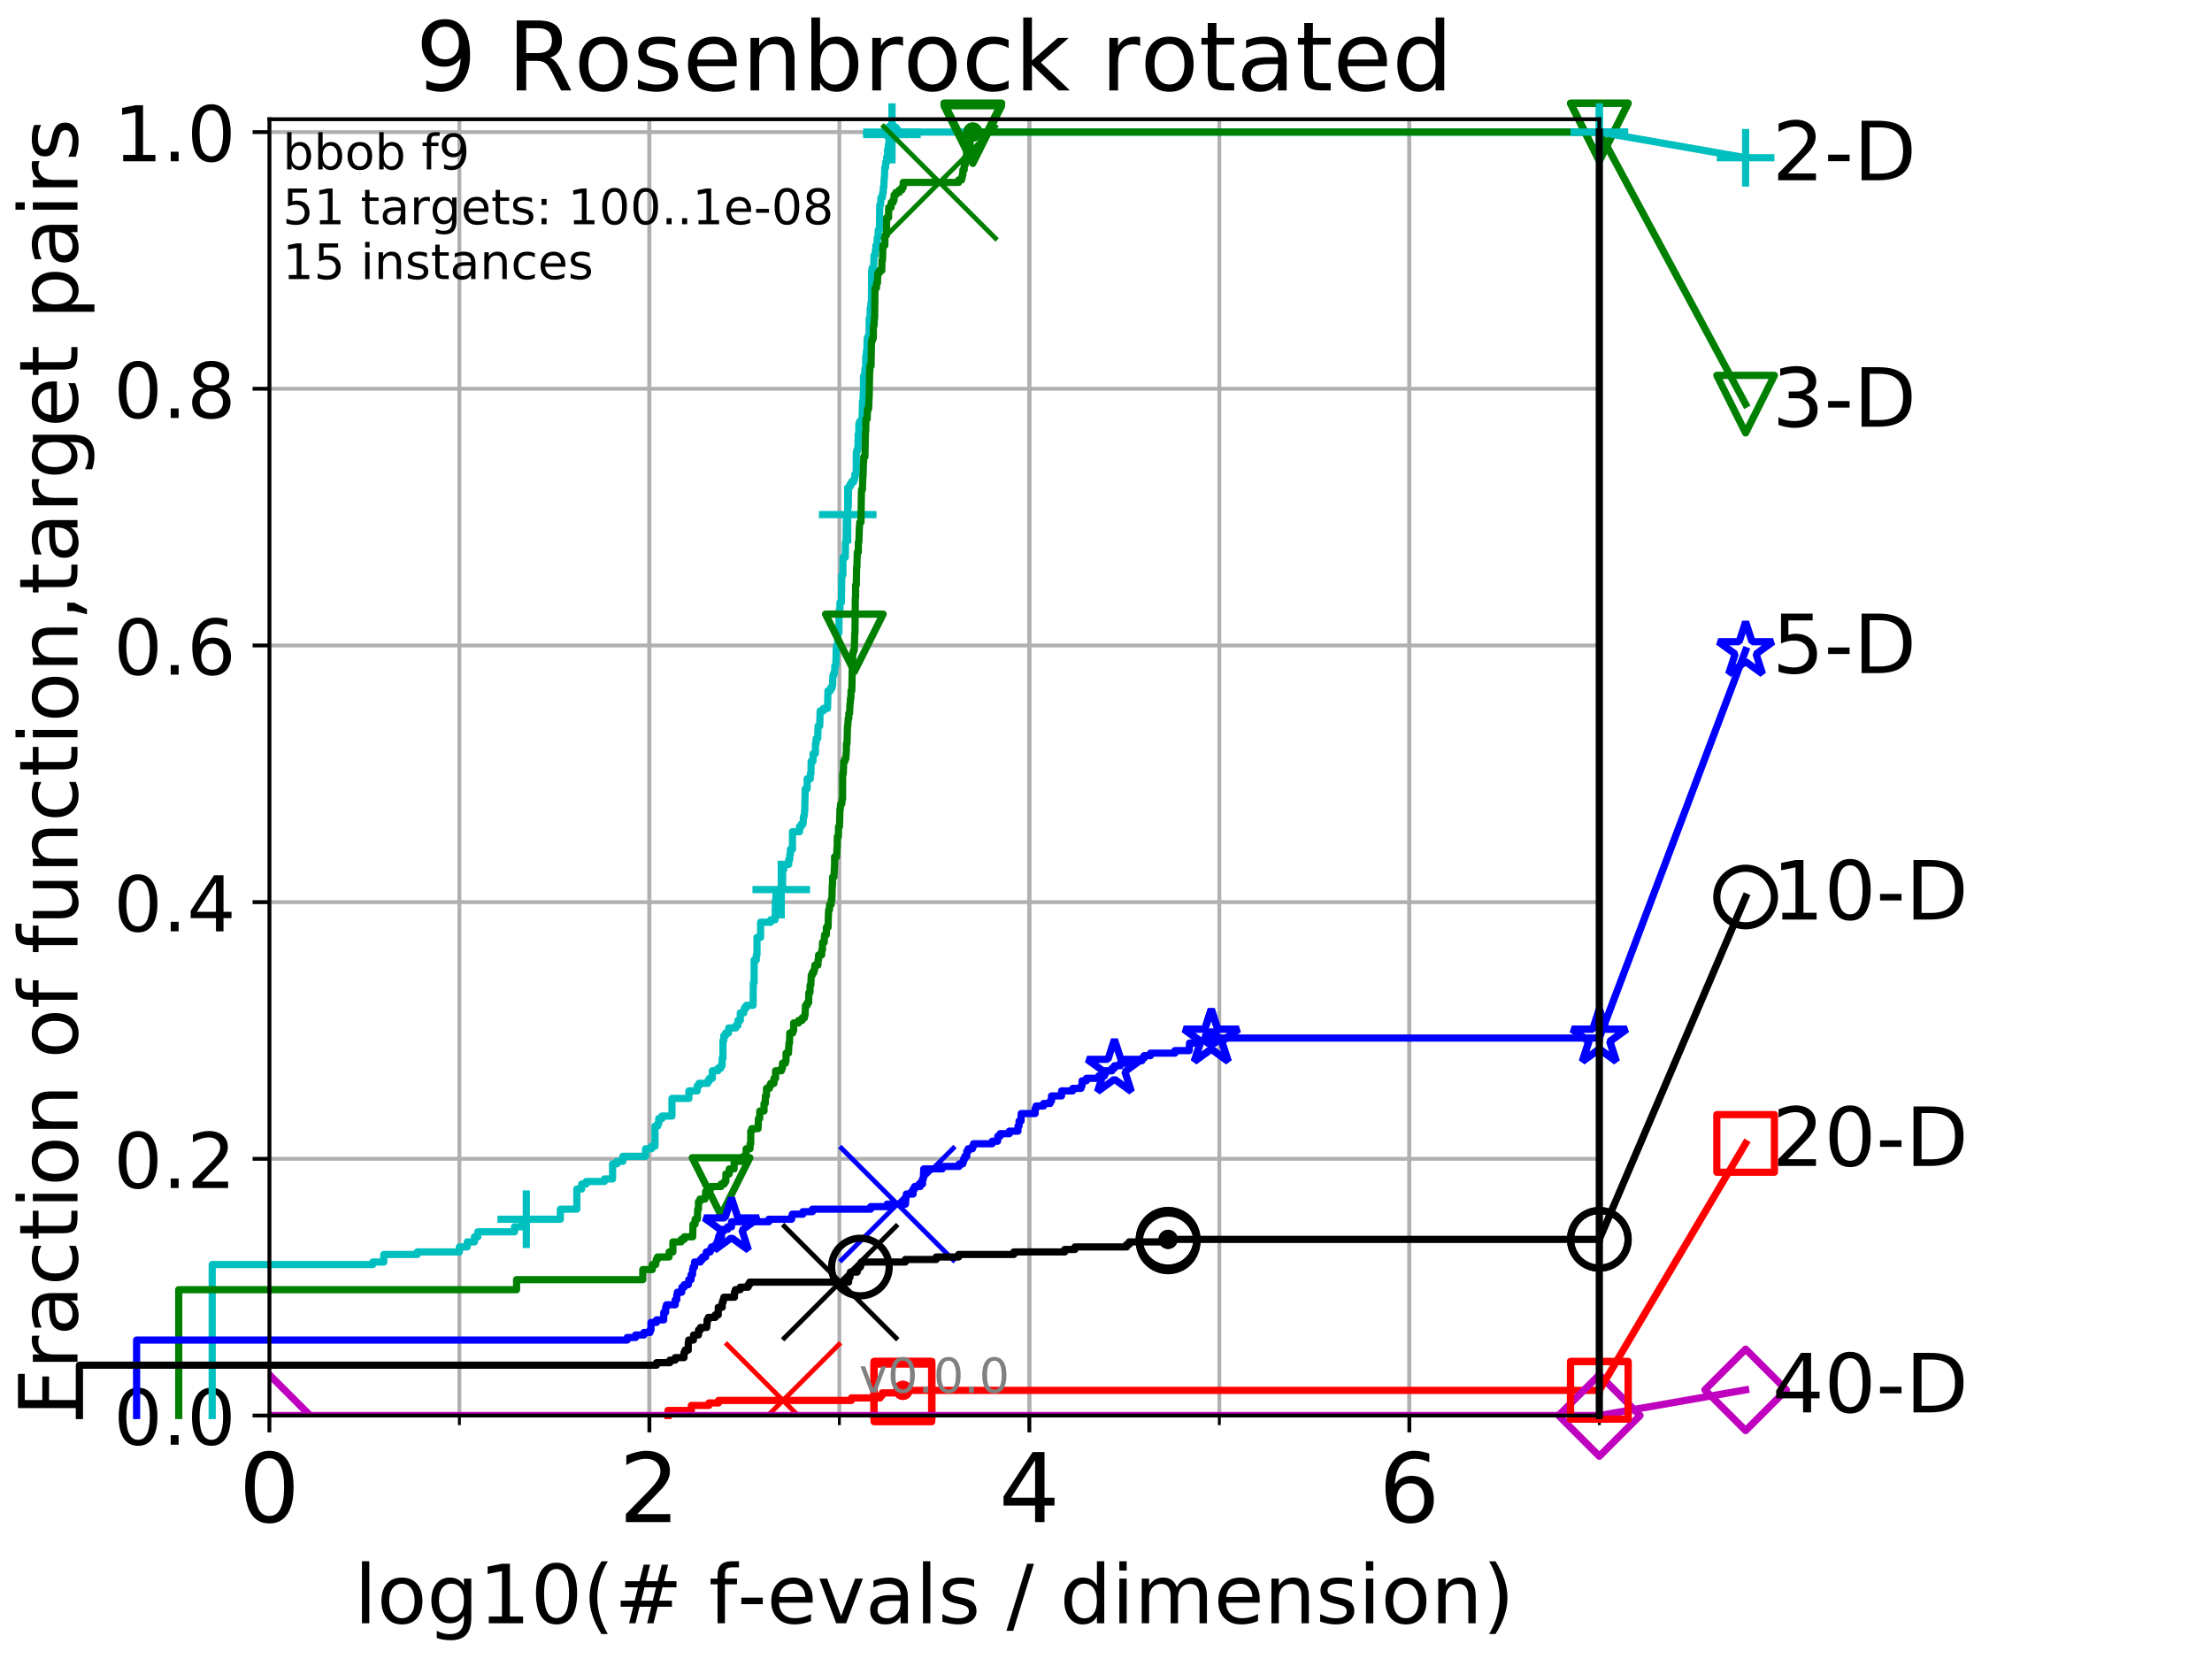 <?xml version="1.0" encoding="utf-8" standalone="no"?>
<!DOCTYPE svg PUBLIC "-//W3C//DTD SVG 1.1//EN"
  "http://www.w3.org/Graphics/SVG/1.1/DTD/svg11.dtd">
<!-- Created with matplotlib (http://matplotlib.org/) -->
<svg height="345.6pt" version="1.1" viewBox="0 0 460.8 345.6" width="460.8pt" xmlns="http://www.w3.org/2000/svg" xmlns:xlink="http://www.w3.org/1999/xlink">
 <defs>
  <style type="text/css">
*{stroke-linecap:butt;stroke-linejoin:round;}
  </style>
 </defs>
 <g id="figure_1">
  <g id="patch_1">
   <path d="M 0 345.6 
L 460.8 345.6 
L 460.8 0 
L 0 0 
z
" style="fill:#ffffff;"/>
  </g>
  <g id="axes_1">
   <g id="patch_2">
    <path d="M 56.12 294.88 
L 333.168 294.88 
L 333.168 24.84 
L 56.12 24.84 
z
" style="fill:#ffffff;"/>
   </g>
   <g id="matplotlib.axis_1">
    <g id="xtick_1">
     <g id="line2d_1">
      <path clip-path="url(#p57b3f559d3)" d="M 56.12 294.88 
L 56.12 24.84 
" style="fill:none;stroke:#b0b0b0;stroke-linecap:square;stroke-width:0.8;"/>
     </g>
     <g id="line2d_2">
      <defs>
       <path d="M 0 0 
L 0 3.5 
" id="m9dea4c6915" style="stroke:#000000;stroke-width:0.8;"/>
      </defs>
      <g>
       <use style="stroke:#000000;stroke-width:0.8;" x="56.12" xlink:href="#m9dea4c6915" y="294.88"/>
      </g>
     </g>
     <g id="text_1">
      <!-- 0 -->
      <defs>
       <path d="M 31.781 66.406 
Q 24.172 66.406 20.328 58.906 
Q 16.5 51.422 16.5 36.375 
Q 16.5 21.391 20.328 13.891 
Q 24.172 6.391 31.781 6.391 
Q 39.453 6.391 43.281 13.891 
Q 47.125 21.391 47.125 36.375 
Q 47.125 51.422 43.281 58.906 
Q 39.453 66.406 31.781 66.406 
z
M 31.781 74.219 
Q 44.047 74.219 50.516 64.516 
Q 56.984 54.828 56.984 36.375 
Q 56.984 17.969 50.516 8.266 
Q 44.047 -1.422 31.781 -1.422 
Q 19.531 -1.422 13.062 8.266 
Q 6.594 17.969 6.594 36.375 
Q 6.594 54.828 13.062 64.516 
Q 19.531 74.219 31.781 74.219 
z
" id="DejaVuSans-30"/>
      </defs>
      <g transform="translate(49.758 317.077)scale(0.2 -0.2)">
       <use xlink:href="#DejaVuSans-30"/>
      </g>
     </g>
    </g>
    <g id="xtick_2">
     <g id="line2d_3">
      <path clip-path="url(#p57b3f559d3)" d="M 135.277 294.88 
L 135.277 24.84 
" style="fill:none;stroke:#b0b0b0;stroke-linecap:square;stroke-width:0.8;"/>
     </g>
     <g id="line2d_4">
      <g>
       <use style="stroke:#000000;stroke-width:0.8;" x="135.277" xlink:href="#m9dea4c6915" y="294.88"/>
      </g>
     </g>
     <g id="text_2">
      <!-- 2 -->
      <defs>
       <path d="M 19.188 8.297 
L 53.609 8.297 
L 53.609 0 
L 7.328 0 
L 7.328 8.297 
Q 12.938 14.109 22.625 23.891 
Q 32.328 33.688 34.812 36.531 
Q 39.547 41.844 41.422 45.531 
Q 43.312 49.219 43.312 52.781 
Q 43.312 58.594 39.234 62.25 
Q 35.156 65.922 28.609 65.922 
Q 23.969 65.922 18.812 64.312 
Q 13.672 62.703 7.812 59.422 
L 7.812 69.391 
Q 13.766 71.781 18.938 73 
Q 24.125 74.219 28.422 74.219 
Q 39.75 74.219 46.484 68.547 
Q 53.219 62.891 53.219 53.422 
Q 53.219 48.922 51.531 44.891 
Q 49.859 40.875 45.406 35.406 
Q 44.188 33.984 37.641 27.219 
Q 31.109 20.453 19.188 8.297 
z
" id="DejaVuSans-32"/>
      </defs>
      <g transform="translate(128.914 317.077)scale(0.2 -0.2)">
       <use xlink:href="#DejaVuSans-32"/>
      </g>
     </g>
    </g>
    <g id="xtick_3">
     <g id="line2d_5">
      <path clip-path="url(#p57b3f559d3)" d="M 214.433 294.88 
L 214.433 24.84 
" style="fill:none;stroke:#b0b0b0;stroke-linecap:square;stroke-width:0.8;"/>
     </g>
     <g id="line2d_6">
      <g>
       <use style="stroke:#000000;stroke-width:0.8;" x="214.433" xlink:href="#m9dea4c6915" y="294.88"/>
      </g>
     </g>
     <g id="text_3">
      <!-- 4 -->
      <defs>
       <path d="M 37.797 64.312 
L 12.891 25.391 
L 37.797 25.391 
z
M 35.203 72.906 
L 47.609 72.906 
L 47.609 25.391 
L 58.016 25.391 
L 58.016 17.188 
L 47.609 17.188 
L 47.609 0 
L 37.797 0 
L 37.797 17.188 
L 4.891 17.188 
L 4.891 26.703 
z
" id="DejaVuSans-34"/>
      </defs>
      <g transform="translate(208.071 317.077)scale(0.2 -0.2)">
       <use xlink:href="#DejaVuSans-34"/>
      </g>
     </g>
    </g>
    <g id="xtick_4">
     <g id="line2d_7">
      <path clip-path="url(#p57b3f559d3)" d="M 293.59 294.88 
L 293.59 24.84 
" style="fill:none;stroke:#b0b0b0;stroke-linecap:square;stroke-width:0.8;"/>
     </g>
     <g id="line2d_8">
      <g>
       <use style="stroke:#000000;stroke-width:0.8;" x="293.59" xlink:href="#m9dea4c6915" y="294.88"/>
      </g>
     </g>
     <g id="text_4">
      <!-- 6 -->
      <defs>
       <path d="M 33.016 40.375 
Q 26.375 40.375 22.484 35.828 
Q 18.609 31.297 18.609 23.391 
Q 18.609 15.531 22.484 10.953 
Q 26.375 6.391 33.016 6.391 
Q 39.656 6.391 43.531 10.953 
Q 47.406 15.531 47.406 23.391 
Q 47.406 31.297 43.531 35.828 
Q 39.656 40.375 33.016 40.375 
z
M 52.594 71.297 
L 52.594 62.312 
Q 48.875 64.062 45.094 64.984 
Q 41.312 65.922 37.594 65.922 
Q 27.828 65.922 22.672 59.328 
Q 17.531 52.734 16.797 39.406 
Q 19.672 43.656 24.016 45.922 
Q 28.375 48.188 33.594 48.188 
Q 44.578 48.188 50.953 41.516 
Q 57.328 34.859 57.328 23.391 
Q 57.328 12.156 50.688 5.359 
Q 44.047 -1.422 33.016 -1.422 
Q 20.359 -1.422 13.672 8.266 
Q 6.984 17.969 6.984 36.375 
Q 6.984 53.656 15.188 63.938 
Q 23.391 74.219 37.203 74.219 
Q 40.922 74.219 44.703 73.484 
Q 48.484 72.75 52.594 71.297 
z
" id="DejaVuSans-36"/>
      </defs>
      <g transform="translate(287.227 317.077)scale(0.2 -0.2)">
       <use xlink:href="#DejaVuSans-36"/>
      </g>
     </g>
    </g>
    <g id="xtick_5">
     <g id="line2d_9">
      <path clip-path="url(#p57b3f559d3)" d="M 56.12 294.88 
L 56.12 24.84 
" style="fill:none;stroke:#b0b0b0;stroke-linecap:square;stroke-width:0.8;"/>
     </g>
     <g id="line2d_10">
      <defs>
       <path d="M 0 0 
L 0 2 
" id="me870cd9b45" style="stroke:#000000;stroke-width:0.6;"/>
      </defs>
      <g>
       <use style="stroke:#000000;stroke-width:0.6;" x="56.12" xlink:href="#me870cd9b45" y="294.88"/>
      </g>
     </g>
    </g>
    <g id="xtick_6">
     <g id="line2d_11">
      <path clip-path="url(#p57b3f559d3)" d="M 95.698 294.88 
L 95.698 24.84 
" style="fill:none;stroke:#b0b0b0;stroke-linecap:square;stroke-width:0.8;"/>
     </g>
     <g id="line2d_12">
      <g>
       <use style="stroke:#000000;stroke-width:0.6;" x="95.698" xlink:href="#me870cd9b45" y="294.88"/>
      </g>
     </g>
    </g>
    <g id="xtick_7">
     <g id="line2d_13">
      <path clip-path="url(#p57b3f559d3)" d="M 135.277 294.88 
L 135.277 24.84 
" style="fill:none;stroke:#b0b0b0;stroke-linecap:square;stroke-width:0.8;"/>
     </g>
     <g id="line2d_14">
      <g>
       <use style="stroke:#000000;stroke-width:0.6;" x="135.277" xlink:href="#me870cd9b45" y="294.88"/>
      </g>
     </g>
    </g>
    <g id="xtick_8">
     <g id="line2d_15">
      <path clip-path="url(#p57b3f559d3)" d="M 174.855 294.88 
L 174.855 24.84 
" style="fill:none;stroke:#b0b0b0;stroke-linecap:square;stroke-width:0.8;"/>
     </g>
     <g id="line2d_16">
      <g>
       <use style="stroke:#000000;stroke-width:0.6;" x="174.855" xlink:href="#me870cd9b45" y="294.88"/>
      </g>
     </g>
    </g>
    <g id="xtick_9">
     <g id="line2d_17">
      <path clip-path="url(#p57b3f559d3)" d="M 214.433 294.88 
L 214.433 24.84 
" style="fill:none;stroke:#b0b0b0;stroke-linecap:square;stroke-width:0.8;"/>
     </g>
     <g id="line2d_18">
      <g>
       <use style="stroke:#000000;stroke-width:0.6;" x="214.433" xlink:href="#me870cd9b45" y="294.88"/>
      </g>
     </g>
    </g>
    <g id="xtick_10">
     <g id="line2d_19">
      <path clip-path="url(#p57b3f559d3)" d="M 254.011 294.88 
L 254.011 24.84 
" style="fill:none;stroke:#b0b0b0;stroke-linecap:square;stroke-width:0.8;"/>
     </g>
     <g id="line2d_20">
      <g>
       <use style="stroke:#000000;stroke-width:0.6;" x="254.011" xlink:href="#me870cd9b45" y="294.88"/>
      </g>
     </g>
    </g>
    <g id="xtick_11">
     <g id="line2d_21">
      <path clip-path="url(#p57b3f559d3)" d="M 293.59 294.88 
L 293.59 24.84 
" style="fill:none;stroke:#b0b0b0;stroke-linecap:square;stroke-width:0.8;"/>
     </g>
     <g id="line2d_22">
      <g>
       <use style="stroke:#000000;stroke-width:0.6;" x="293.59" xlink:href="#me870cd9b45" y="294.88"/>
      </g>
     </g>
    </g>
    <g id="xtick_12">
     <g id="line2d_23">
      <path clip-path="url(#p57b3f559d3)" d="M 333.168 294.88 
L 333.168 24.84 
" style="fill:none;stroke:#b0b0b0;stroke-linecap:square;stroke-width:0.8;"/>
     </g>
     <g id="line2d_24">
      <g>
       <use style="stroke:#000000;stroke-width:0.6;" x="333.168" xlink:href="#me870cd9b45" y="294.88"/>
      </g>
     </g>
    </g>
    <g id="text_5">
     <!-- log10(# f-evals / dimension) -->
     <defs>
      <path d="M 9.422 75.984 
L 18.406 75.984 
L 18.406 0 
L 9.422 0 
z
" id="DejaVuSans-6c"/>
      <path d="M 30.609 48.391 
Q 23.391 48.391 19.188 42.75 
Q 14.984 37.109 14.984 27.297 
Q 14.984 17.484 19.156 11.844 
Q 23.344 6.203 30.609 6.203 
Q 37.797 6.203 41.984 11.859 
Q 46.188 17.531 46.188 27.297 
Q 46.188 37.016 41.984 42.703 
Q 37.797 48.391 30.609 48.391 
z
M 30.609 56 
Q 42.328 56 49.016 48.375 
Q 55.719 40.766 55.719 27.297 
Q 55.719 13.875 49.016 6.219 
Q 42.328 -1.422 30.609 -1.422 
Q 18.844 -1.422 12.172 6.219 
Q 5.516 13.875 5.516 27.297 
Q 5.516 40.766 12.172 48.375 
Q 18.844 56 30.609 56 
z
" id="DejaVuSans-6f"/>
      <path d="M 45.406 27.984 
Q 45.406 37.75 41.375 43.109 
Q 37.359 48.484 30.078 48.484 
Q 22.859 48.484 18.828 43.109 
Q 14.797 37.75 14.797 27.984 
Q 14.797 18.266 18.828 12.891 
Q 22.859 7.516 30.078 7.516 
Q 37.359 7.516 41.375 12.891 
Q 45.406 18.266 45.406 27.984 
z
M 54.391 6.781 
Q 54.391 -7.172 48.188 -13.984 
Q 42 -20.797 29.203 -20.797 
Q 24.469 -20.797 20.266 -20.094 
Q 16.062 -19.391 12.109 -17.922 
L 12.109 -9.188 
Q 16.062 -11.328 19.922 -12.344 
Q 23.781 -13.375 27.781 -13.375 
Q 36.625 -13.375 41.016 -8.766 
Q 45.406 -4.156 45.406 5.172 
L 45.406 9.625 
Q 42.625 4.781 38.281 2.391 
Q 33.938 0 27.875 0 
Q 17.828 0 11.672 7.656 
Q 5.516 15.328 5.516 27.984 
Q 5.516 40.672 11.672 48.328 
Q 17.828 56 27.875 56 
Q 33.938 56 38.281 53.609 
Q 42.625 51.219 45.406 46.391 
L 45.406 54.688 
L 54.391 54.688 
z
" id="DejaVuSans-67"/>
      <path d="M 12.406 8.297 
L 28.516 8.297 
L 28.516 63.922 
L 10.984 60.406 
L 10.984 69.391 
L 28.422 72.906 
L 38.281 72.906 
L 38.281 8.297 
L 54.391 8.297 
L 54.391 0 
L 12.406 0 
z
" id="DejaVuSans-31"/>
      <path d="M 31 75.875 
Q 24.469 64.656 21.281 53.656 
Q 18.109 42.672 18.109 31.391 
Q 18.109 20.125 21.312 9.062 
Q 24.516 -2 31 -13.188 
L 23.188 -13.188 
Q 15.875 -1.703 12.234 9.375 
Q 8.594 20.453 8.594 31.391 
Q 8.594 42.281 12.203 53.312 
Q 15.828 64.359 23.188 75.875 
z
" id="DejaVuSans-28"/>
      <path d="M 51.125 44 
L 36.922 44 
L 32.812 27.688 
L 47.125 27.688 
z
M 43.797 71.781 
L 38.719 51.516 
L 52.984 51.516 
L 58.109 71.781 
L 65.922 71.781 
L 60.891 51.516 
L 76.125 51.516 
L 76.125 44 
L 58.984 44 
L 54.984 27.688 
L 70.516 27.688 
L 70.516 20.219 
L 53.078 20.219 
L 48 0 
L 40.188 0 
L 45.219 20.219 
L 30.906 20.219 
L 25.875 0 
L 18.016 0 
L 23.094 20.219 
L 7.719 20.219 
L 7.719 27.688 
L 24.906 27.688 
L 29 44 
L 13.281 44 
L 13.281 51.516 
L 30.906 51.516 
L 35.891 71.781 
z
" id="DejaVuSans-23"/>
      <path id="DejaVuSans-20"/>
      <path d="M 37.109 75.984 
L 37.109 68.5 
L 28.516 68.5 
Q 23.688 68.5 21.797 66.547 
Q 19.922 64.594 19.922 59.516 
L 19.922 54.688 
L 34.719 54.688 
L 34.719 47.703 
L 19.922 47.703 
L 19.922 0 
L 10.891 0 
L 10.891 47.703 
L 2.297 47.703 
L 2.297 54.688 
L 10.891 54.688 
L 10.891 58.5 
Q 10.891 67.625 15.141 71.797 
Q 19.391 75.984 28.609 75.984 
z
" id="DejaVuSans-66"/>
      <path d="M 4.891 31.391 
L 31.203 31.391 
L 31.203 23.391 
L 4.891 23.391 
z
" id="DejaVuSans-2d"/>
      <path d="M 56.203 29.594 
L 56.203 25.203 
L 14.891 25.203 
Q 15.484 15.922 20.484 11.062 
Q 25.484 6.203 34.422 6.203 
Q 39.594 6.203 44.453 7.469 
Q 49.312 8.734 54.109 11.281 
L 54.109 2.781 
Q 49.266 0.734 44.188 -0.344 
Q 39.109 -1.422 33.891 -1.422 
Q 20.797 -1.422 13.156 6.188 
Q 5.516 13.812 5.516 26.812 
Q 5.516 40.234 12.766 48.109 
Q 20.016 56 32.328 56 
Q 43.359 56 49.781 48.891 
Q 56.203 41.797 56.203 29.594 
z
M 47.219 32.234 
Q 47.125 39.594 43.094 43.984 
Q 39.062 48.391 32.422 48.391 
Q 24.906 48.391 20.391 44.141 
Q 15.875 39.891 15.188 32.172 
z
" id="DejaVuSans-65"/>
      <path d="M 2.984 54.688 
L 12.5 54.688 
L 29.594 8.797 
L 46.688 54.688 
L 56.203 54.688 
L 35.688 0 
L 23.484 0 
z
" id="DejaVuSans-76"/>
      <path d="M 34.281 27.484 
Q 23.391 27.484 19.188 25 
Q 14.984 22.516 14.984 16.5 
Q 14.984 11.719 18.141 8.906 
Q 21.297 6.109 26.703 6.109 
Q 34.188 6.109 38.703 11.406 
Q 43.219 16.703 43.219 25.484 
L 43.219 27.484 
z
M 52.203 31.203 
L 52.203 0 
L 43.219 0 
L 43.219 8.297 
Q 40.141 3.328 35.547 0.953 
Q 30.953 -1.422 24.312 -1.422 
Q 15.922 -1.422 10.953 3.297 
Q 6 8.016 6 15.922 
Q 6 25.141 12.172 29.828 
Q 18.359 34.516 30.609 34.516 
L 43.219 34.516 
L 43.219 35.406 
Q 43.219 41.609 39.141 45 
Q 35.062 48.391 27.688 48.391 
Q 23 48.391 18.547 47.266 
Q 14.109 46.141 10.016 43.891 
L 10.016 52.203 
Q 14.938 54.109 19.578 55.047 
Q 24.219 56 28.609 56 
Q 40.484 56 46.344 49.844 
Q 52.203 43.703 52.203 31.203 
z
" id="DejaVuSans-61"/>
      <path d="M 44.281 53.078 
L 44.281 44.578 
Q 40.484 46.531 36.375 47.5 
Q 32.281 48.484 27.875 48.484 
Q 21.188 48.484 17.844 46.438 
Q 14.5 44.391 14.5 40.281 
Q 14.5 37.156 16.891 35.375 
Q 19.281 33.594 26.516 31.984 
L 29.594 31.297 
Q 39.156 29.25 43.188 25.516 
Q 47.219 21.781 47.219 15.094 
Q 47.219 7.469 41.188 3.016 
Q 35.156 -1.422 24.609 -1.422 
Q 20.219 -1.422 15.453 -0.562 
Q 10.688 0.297 5.422 2 
L 5.422 11.281 
Q 10.406 8.688 15.234 7.391 
Q 20.062 6.109 24.812 6.109 
Q 31.156 6.109 34.562 8.281 
Q 37.984 10.453 37.984 14.406 
Q 37.984 18.062 35.516 20.016 
Q 33.062 21.969 24.703 23.781 
L 21.578 24.516 
Q 13.234 26.266 9.516 29.906 
Q 5.812 33.547 5.812 39.891 
Q 5.812 47.609 11.281 51.797 
Q 16.75 56 26.812 56 
Q 31.781 56 36.172 55.266 
Q 40.578 54.547 44.281 53.078 
z
" id="DejaVuSans-73"/>
      <path d="M 25.391 72.906 
L 33.688 72.906 
L 8.297 -9.281 
L 0 -9.281 
z
" id="DejaVuSans-2f"/>
      <path d="M 45.406 46.391 
L 45.406 75.984 
L 54.391 75.984 
L 54.391 0 
L 45.406 0 
L 45.406 8.203 
Q 42.578 3.328 38.25 0.953 
Q 33.938 -1.422 27.875 -1.422 
Q 17.969 -1.422 11.734 6.484 
Q 5.516 14.406 5.516 27.297 
Q 5.516 40.188 11.734 48.094 
Q 17.969 56 27.875 56 
Q 33.938 56 38.25 53.625 
Q 42.578 51.266 45.406 46.391 
z
M 14.797 27.297 
Q 14.797 17.391 18.875 11.75 
Q 22.953 6.109 30.078 6.109 
Q 37.203 6.109 41.297 11.75 
Q 45.406 17.391 45.406 27.297 
Q 45.406 37.203 41.297 42.844 
Q 37.203 48.484 30.078 48.484 
Q 22.953 48.484 18.875 42.844 
Q 14.797 37.203 14.797 27.297 
z
" id="DejaVuSans-64"/>
      <path d="M 9.422 54.688 
L 18.406 54.688 
L 18.406 0 
L 9.422 0 
z
M 9.422 75.984 
L 18.406 75.984 
L 18.406 64.594 
L 9.422 64.594 
z
" id="DejaVuSans-69"/>
      <path d="M 52 44.188 
Q 55.375 50.25 60.062 53.125 
Q 64.75 56 71.094 56 
Q 79.641 56 84.281 50.016 
Q 88.922 44.047 88.922 33.016 
L 88.922 0 
L 79.891 0 
L 79.891 32.719 
Q 79.891 40.578 77.094 44.375 
Q 74.312 48.188 68.609 48.188 
Q 61.625 48.188 57.562 43.547 
Q 53.516 38.922 53.516 30.906 
L 53.516 0 
L 44.484 0 
L 44.484 32.719 
Q 44.484 40.625 41.703 44.406 
Q 38.922 48.188 33.109 48.188 
Q 26.219 48.188 22.156 43.531 
Q 18.109 38.875 18.109 30.906 
L 18.109 0 
L 9.078 0 
L 9.078 54.688 
L 18.109 54.688 
L 18.109 46.188 
Q 21.188 51.219 25.484 53.609 
Q 29.781 56 35.688 56 
Q 41.656 56 45.828 52.969 
Q 50 49.953 52 44.188 
z
" id="DejaVuSans-6d"/>
      <path d="M 54.891 33.016 
L 54.891 0 
L 45.906 0 
L 45.906 32.719 
Q 45.906 40.484 42.875 44.328 
Q 39.844 48.188 33.797 48.188 
Q 26.516 48.188 22.312 43.547 
Q 18.109 38.922 18.109 30.906 
L 18.109 0 
L 9.078 0 
L 9.078 54.688 
L 18.109 54.688 
L 18.109 46.188 
Q 21.344 51.125 25.703 53.562 
Q 30.078 56 35.797 56 
Q 45.219 56 50.047 50.172 
Q 54.891 44.344 54.891 33.016 
z
" id="DejaVuSans-6e"/>
      <path d="M 8.016 75.875 
L 15.828 75.875 
Q 23.141 64.359 26.781 53.312 
Q 30.422 42.281 30.422 31.391 
Q 30.422 20.453 26.781 9.375 
Q 23.141 -1.703 15.828 -13.188 
L 8.016 -13.188 
Q 14.5 -2 17.703 9.062 
Q 20.906 20.125 20.906 31.391 
Q 20.906 42.672 17.703 53.656 
Q 14.5 64.656 8.016 75.875 
z
" id="DejaVuSans-29"/>
     </defs>
     <g transform="translate(73.803 338.154)scale(0.17 -0.17)">
      <use xlink:href="#DejaVuSans-6c"/>
      <use x="27.783" xlink:href="#DejaVuSans-6f"/>
      <use x="88.965" xlink:href="#DejaVuSans-67"/>
      <use x="152.441" xlink:href="#DejaVuSans-31"/>
      <use x="216.064" xlink:href="#DejaVuSans-30"/>
      <use x="279.688" xlink:href="#DejaVuSans-28"/>
      <use x="318.701" xlink:href="#DejaVuSans-23"/>
      <use x="402.49" xlink:href="#DejaVuSans-20"/>
      <use x="434.277" xlink:href="#DejaVuSans-66"/>
      <use x="469.404" xlink:href="#DejaVuSans-2d"/>
      <use x="505.488" xlink:href="#DejaVuSans-65"/>
      <use x="567.012" xlink:href="#DejaVuSans-76"/>
      <use x="626.191" xlink:href="#DejaVuSans-61"/>
      <use x="687.471" xlink:href="#DejaVuSans-6c"/>
      <use x="715.254" xlink:href="#DejaVuSans-73"/>
      <use x="767.354" xlink:href="#DejaVuSans-20"/>
      <use x="799.141" xlink:href="#DejaVuSans-2f"/>
      <use x="832.832" xlink:href="#DejaVuSans-20"/>
      <use x="864.619" xlink:href="#DejaVuSans-64"/>
      <use x="928.096" xlink:href="#DejaVuSans-69"/>
      <use x="955.879" xlink:href="#DejaVuSans-6d"/>
      <use x="1053.291" xlink:href="#DejaVuSans-65"/>
      <use x="1114.814" xlink:href="#DejaVuSans-6e"/>
      <use x="1178.193" xlink:href="#DejaVuSans-73"/>
      <use x="1230.293" xlink:href="#DejaVuSans-69"/>
      <use x="1258.076" xlink:href="#DejaVuSans-6f"/>
      <use x="1319.258" xlink:href="#DejaVuSans-6e"/>
      <use x="1382.637" xlink:href="#DejaVuSans-29"/>
     </g>
    </g>
   </g>
   <g id="matplotlib.axis_2">
    <g id="ytick_1">
     <g id="line2d_25">
      <path clip-path="url(#p57b3f559d3)" d="M 56.12 294.88 
L 333.168 294.88 
" style="fill:none;stroke:#b0b0b0;stroke-linecap:square;stroke-width:0.8;"/>
     </g>
     <g id="line2d_26">
      <defs>
       <path d="M 0 0 
L -3.5 0 
" id="mf18dc7b75a" style="stroke:#000000;stroke-width:0.8;"/>
      </defs>
      <g>
       <use style="stroke:#000000;stroke-width:0.8;" x="56.12" xlink:href="#mf18dc7b75a" y="294.88"/>
      </g>
     </g>
     <g id="text_6">
      <!-- 0.0 -->
      <defs>
       <path d="M 10.688 12.406 
L 21 12.406 
L 21 0 
L 10.688 0 
z
" id="DejaVuSans-2e"/>
      </defs>
      <g transform="translate(23.675 300.959)scale(0.16 -0.16)">
       <use xlink:href="#DejaVuSans-30"/>
       <use x="63.623" xlink:href="#DejaVuSans-2e"/>
       <use x="95.41" xlink:href="#DejaVuSans-30"/>
      </g>
     </g>
    </g>
    <g id="ytick_2">
     <g id="line2d_27">
      <path clip-path="url(#p57b3f559d3)" d="M 56.12 241.407 
L 333.168 241.407 
" style="fill:none;stroke:#b0b0b0;stroke-linecap:square;stroke-width:0.8;"/>
     </g>
     <g id="line2d_28">
      <g>
       <use style="stroke:#000000;stroke-width:0.8;" x="56.12" xlink:href="#mf18dc7b75a" y="241.407"/>
      </g>
     </g>
     <g id="text_7">
      <!-- 0.2 -->
      <g transform="translate(23.675 247.485)scale(0.16 -0.16)">
       <use xlink:href="#DejaVuSans-30"/>
       <use x="63.623" xlink:href="#DejaVuSans-2e"/>
       <use x="95.41" xlink:href="#DejaVuSans-32"/>
      </g>
     </g>
    </g>
    <g id="ytick_3">
     <g id="line2d_29">
      <path clip-path="url(#p57b3f559d3)" d="M 56.12 187.933 
L 333.168 187.933 
" style="fill:none;stroke:#b0b0b0;stroke-linecap:square;stroke-width:0.8;"/>
     </g>
     <g id="line2d_30">
      <g>
       <use style="stroke:#000000;stroke-width:0.8;" x="56.12" xlink:href="#mf18dc7b75a" y="187.933"/>
      </g>
     </g>
     <g id="text_8">
      <!-- 0.4 -->
      <g transform="translate(23.675 194.012)scale(0.16 -0.16)">
       <use xlink:href="#DejaVuSans-30"/>
       <use x="63.623" xlink:href="#DejaVuSans-2e"/>
       <use x="95.41" xlink:href="#DejaVuSans-34"/>
      </g>
     </g>
    </g>
    <g id="ytick_4">
     <g id="line2d_31">
      <path clip-path="url(#p57b3f559d3)" d="M 56.12 134.46 
L 333.168 134.46 
" style="fill:none;stroke:#b0b0b0;stroke-linecap:square;stroke-width:0.8;"/>
     </g>
     <g id="line2d_32">
      <g>
       <use style="stroke:#000000;stroke-width:0.8;" x="56.12" xlink:href="#mf18dc7b75a" y="134.46"/>
      </g>
     </g>
     <g id="text_9">
      <!-- 0.6 -->
      <g transform="translate(23.675 140.539)scale(0.16 -0.16)">
       <use xlink:href="#DejaVuSans-30"/>
       <use x="63.623" xlink:href="#DejaVuSans-2e"/>
       <use x="95.41" xlink:href="#DejaVuSans-36"/>
      </g>
     </g>
    </g>
    <g id="ytick_5">
     <g id="line2d_33">
      <path clip-path="url(#p57b3f559d3)" d="M 56.12 80.987 
L 333.168 80.987 
" style="fill:none;stroke:#b0b0b0;stroke-linecap:square;stroke-width:0.8;"/>
     </g>
     <g id="line2d_34">
      <g>
       <use style="stroke:#000000;stroke-width:0.8;" x="56.12" xlink:href="#mf18dc7b75a" y="80.987"/>
      </g>
     </g>
     <g id="text_10">
      <!-- 0.8 -->
      <defs>
       <path d="M 31.781 34.625 
Q 24.75 34.625 20.719 30.859 
Q 16.703 27.094 16.703 20.516 
Q 16.703 13.922 20.719 10.156 
Q 24.75 6.391 31.781 6.391 
Q 38.812 6.391 42.859 10.172 
Q 46.922 13.969 46.922 20.516 
Q 46.922 27.094 42.891 30.859 
Q 38.875 34.625 31.781 34.625 
z
M 21.922 38.812 
Q 15.578 40.375 12.031 44.719 
Q 8.5 49.078 8.5 55.328 
Q 8.5 64.062 14.719 69.141 
Q 20.953 74.219 31.781 74.219 
Q 42.672 74.219 48.875 69.141 
Q 55.078 64.062 55.078 55.328 
Q 55.078 49.078 51.531 44.719 
Q 48 40.375 41.703 38.812 
Q 48.828 37.156 52.797 32.312 
Q 56.781 27.484 56.781 20.516 
Q 56.781 9.906 50.312 4.234 
Q 43.844 -1.422 31.781 -1.422 
Q 19.734 -1.422 13.25 4.234 
Q 6.781 9.906 6.781 20.516 
Q 6.781 27.484 10.781 32.312 
Q 14.797 37.156 21.922 38.812 
z
M 18.312 54.391 
Q 18.312 48.734 21.844 45.562 
Q 25.391 42.391 31.781 42.391 
Q 38.141 42.391 41.719 45.562 
Q 45.312 48.734 45.312 54.391 
Q 45.312 60.062 41.719 63.234 
Q 38.141 66.406 31.781 66.406 
Q 25.391 66.406 21.844 63.234 
Q 18.312 60.062 18.312 54.391 
z
" id="DejaVuSans-38"/>
      </defs>
      <g transform="translate(23.675 87.066)scale(0.16 -0.16)">
       <use xlink:href="#DejaVuSans-30"/>
       <use x="63.623" xlink:href="#DejaVuSans-2e"/>
       <use x="95.41" xlink:href="#DejaVuSans-38"/>
      </g>
     </g>
    </g>
    <g id="ytick_6">
     <g id="line2d_35">
      <path clip-path="url(#p57b3f559d3)" d="M 56.12 27.514 
L 333.168 27.514 
" style="fill:none;stroke:#b0b0b0;stroke-linecap:square;stroke-width:0.8;"/>
     </g>
     <g id="line2d_36">
      <g>
       <use style="stroke:#000000;stroke-width:0.8;" x="56.12" xlink:href="#mf18dc7b75a" y="27.514"/>
      </g>
     </g>
     <g id="text_11">
      <!-- 1.0 -->
      <g transform="translate(23.675 33.592)scale(0.16 -0.16)">
       <use xlink:href="#DejaVuSans-31"/>
       <use x="63.623" xlink:href="#DejaVuSans-2e"/>
       <use x="95.41" xlink:href="#DejaVuSans-30"/>
      </g>
     </g>
    </g>
    <g id="text_12">
     <!-- Fraction of function,target pairs -->
     <defs>
      <path d="M 9.812 72.906 
L 51.703 72.906 
L 51.703 64.594 
L 19.672 64.594 
L 19.672 43.109 
L 48.578 43.109 
L 48.578 34.812 
L 19.672 34.812 
L 19.672 0 
L 9.812 0 
z
" id="DejaVuSans-46"/>
      <path d="M 41.109 46.297 
Q 39.594 47.172 37.812 47.578 
Q 36.031 48 33.891 48 
Q 26.266 48 22.188 43.047 
Q 18.109 38.094 18.109 28.812 
L 18.109 0 
L 9.078 0 
L 9.078 54.688 
L 18.109 54.688 
L 18.109 46.188 
Q 20.953 51.172 25.484 53.578 
Q 30.031 56 36.531 56 
Q 37.453 56 38.578 55.875 
Q 39.703 55.766 41.062 55.516 
z
" id="DejaVuSans-72"/>
      <path d="M 48.781 52.594 
L 48.781 44.188 
Q 44.969 46.297 41.141 47.344 
Q 37.312 48.391 33.406 48.391 
Q 24.656 48.391 19.812 42.844 
Q 14.984 37.312 14.984 27.297 
Q 14.984 17.281 19.812 11.734 
Q 24.656 6.203 33.406 6.203 
Q 37.312 6.203 41.141 7.25 
Q 44.969 8.297 48.781 10.406 
L 48.781 2.094 
Q 45.016 0.344 40.984 -0.531 
Q 36.969 -1.422 32.422 -1.422 
Q 20.062 -1.422 12.781 6.344 
Q 5.516 14.109 5.516 27.297 
Q 5.516 40.672 12.859 48.328 
Q 20.219 56 33.016 56 
Q 37.156 56 41.109 55.141 
Q 45.062 54.297 48.781 52.594 
z
" id="DejaVuSans-63"/>
      <path d="M 18.312 70.219 
L 18.312 54.688 
L 36.812 54.688 
L 36.812 47.703 
L 18.312 47.703 
L 18.312 18.016 
Q 18.312 11.328 20.141 9.422 
Q 21.969 7.516 27.594 7.516 
L 36.812 7.516 
L 36.812 0 
L 27.594 0 
Q 17.188 0 13.234 3.875 
Q 9.281 7.766 9.281 18.016 
L 9.281 47.703 
L 2.688 47.703 
L 2.688 54.688 
L 9.281 54.688 
L 9.281 70.219 
z
" id="DejaVuSans-74"/>
      <path d="M 8.5 21.578 
L 8.5 54.688 
L 17.484 54.688 
L 17.484 21.922 
Q 17.484 14.156 20.5 10.266 
Q 23.531 6.391 29.594 6.391 
Q 36.859 6.391 41.078 11.031 
Q 45.312 15.672 45.312 23.688 
L 45.312 54.688 
L 54.297 54.688 
L 54.297 0 
L 45.312 0 
L 45.312 8.406 
Q 42.047 3.422 37.719 1 
Q 33.406 -1.422 27.688 -1.422 
Q 18.266 -1.422 13.375 4.438 
Q 8.5 10.297 8.5 21.578 
z
M 31.109 56 
z
" id="DejaVuSans-75"/>
      <path d="M 11.719 12.406 
L 22.016 12.406 
L 22.016 4 
L 14.016 -11.625 
L 7.719 -11.625 
L 11.719 4 
z
" id="DejaVuSans-2c"/>
      <path d="M 18.109 8.203 
L 18.109 -20.797 
L 9.078 -20.797 
L 9.078 54.688 
L 18.109 54.688 
L 18.109 46.391 
Q 20.953 51.266 25.266 53.625 
Q 29.594 56 35.594 56 
Q 45.562 56 51.781 48.094 
Q 58.016 40.188 58.016 27.297 
Q 58.016 14.406 51.781 6.484 
Q 45.562 -1.422 35.594 -1.422 
Q 29.594 -1.422 25.266 0.953 
Q 20.953 3.328 18.109 8.203 
z
M 48.688 27.297 
Q 48.688 37.203 44.609 42.844 
Q 40.531 48.484 33.406 48.484 
Q 26.266 48.484 22.188 42.844 
Q 18.109 37.203 18.109 27.297 
Q 18.109 17.391 22.188 11.75 
Q 26.266 6.109 33.406 6.109 
Q 40.531 6.109 44.609 11.75 
Q 48.688 17.391 48.688 27.297 
z
" id="DejaVuSans-70"/>
     </defs>
     <g transform="translate(16.14 294.999)rotate(-90)scale(0.17 -0.17)">
      <use xlink:href="#DejaVuSans-46"/>
      <use x="57.41" xlink:href="#DejaVuSans-72"/>
      <use x="98.523" xlink:href="#DejaVuSans-61"/>
      <use x="159.803" xlink:href="#DejaVuSans-63"/>
      <use x="214.783" xlink:href="#DejaVuSans-74"/>
      <use x="253.992" xlink:href="#DejaVuSans-69"/>
      <use x="281.775" xlink:href="#DejaVuSans-6f"/>
      <use x="342.957" xlink:href="#DejaVuSans-6e"/>
      <use x="406.336" xlink:href="#DejaVuSans-20"/>
      <use x="438.123" xlink:href="#DejaVuSans-6f"/>
      <use x="499.305" xlink:href="#DejaVuSans-66"/>
      <use x="534.51" xlink:href="#DejaVuSans-20"/>
      <use x="566.297" xlink:href="#DejaVuSans-66"/>
      <use x="601.502" xlink:href="#DejaVuSans-75"/>
      <use x="664.881" xlink:href="#DejaVuSans-6e"/>
      <use x="728.26" xlink:href="#DejaVuSans-63"/>
      <use x="783.24" xlink:href="#DejaVuSans-74"/>
      <use x="822.449" xlink:href="#DejaVuSans-69"/>
      <use x="850.232" xlink:href="#DejaVuSans-6f"/>
      <use x="911.414" xlink:href="#DejaVuSans-6e"/>
      <use x="974.793" xlink:href="#DejaVuSans-2c"/>
      <use x="1006.58" xlink:href="#DejaVuSans-74"/>
      <use x="1045.789" xlink:href="#DejaVuSans-61"/>
      <use x="1107.068" xlink:href="#DejaVuSans-72"/>
      <use x="1148.166" xlink:href="#DejaVuSans-67"/>
      <use x="1211.643" xlink:href="#DejaVuSans-65"/>
      <use x="1273.166" xlink:href="#DejaVuSans-74"/>
      <use x="1312.375" xlink:href="#DejaVuSans-20"/>
      <use x="1344.162" xlink:href="#DejaVuSans-70"/>
      <use x="1407.639" xlink:href="#DejaVuSans-61"/>
      <use x="1468.918" xlink:href="#DejaVuSans-69"/>
      <use x="1496.701" xlink:href="#DejaVuSans-72"/>
      <use x="1537.814" xlink:href="#DejaVuSans-73"/>
     </g>
    </g>
   </g>
   <g id="line2d_37">
    <defs>
     <path d="M 0 1.5 
C 0.398 1.5 0.779 1.342 1.061 1.061 
C 1.342 0.779 1.5 0.398 1.5 0 
C 1.5 -0.398 1.342 -0.779 1.061 -1.061 
C 0.779 -1.342 0.398 -1.5 0 -1.5 
C -0.398 -1.5 -0.779 -1.342 -1.061 -1.061 
C -1.342 -0.779 -1.5 -0.398 -1.5 0 
C -1.5 0.398 -1.342 0.779 -1.061 1.061 
C -0.779 1.342 -0.398 1.5 0 1.5 
z
" id="m39a7c73758" style="stroke:#00bfbf;"/>
    </defs>
    <g>
     <use style="fill:#00bfbf;stroke:#00bfbf;" x="185.806" xlink:href="#m39a7c73758" y="27.514"/>
     <use style="fill:#00bfbf;stroke:#00bfbf;" x="185.806" xlink:href="#m39a7c73758" y="27.514"/>
    </g>
   </g>
   <g id="line2d_38">
    <path d="M 44.206 294.88 
L 44.206 263.425 
L 77.653 263.425 
L 77.653 262.901 
L 79.949 262.901 
L 79.949 261.328 
L 86.918 261.328 
L 86.918 260.804 
L 95.698 260.804 
L 95.698 259.755 
L 97.337 259.755 
L 97.337 258.707 
L 98.832 258.707 
L 98.832 257.658 
L 99.534 257.658 
L 99.534 256.61 
L 107.177 256.61 
L 107.177 255.561 
L 108.856 255.561 
L 108.856 255.037 
L 109.637 255.037 
L 109.637 253.989 
L 116.733 253.989 
L 116.733 251.892 
L 120.16 251.892 
L 120.16 247.698 
L 121.165 247.698 
L 121.165 246.649 
L 122.115 246.649 
L 122.115 246.125 
L 125.913 246.125 
L 125.913 245.601 
L 127.606 245.601 
L 127.606 242.455 
L 128.521 242.455 
L 128.521 241.931 
L 129.749 241.931 
L 129.749 240.882 
L 134.485 240.882 
L 134.485 239.31 
L 135.701 239.31 
L 135.701 238.785 
L 136.44 238.785 
L 136.44 234.592 
L 136.993 234.592 
L 136.993 234.067 
L 137.225 234.067 
L 137.225 233.019 
L 137.902 233.019 
L 137.902 232.495 
L 139.983 232.495 
L 139.983 228.825 
L 143.516 228.825 
L 143.516 227.252 
L 145.236 227.252 
L 145.236 226.204 
L 145.617 226.204 
L 145.617 225.679 
L 147.447 225.679 
L 147.447 225.155 
L 147.782 225.155 
L 147.782 224.631 
L 148.394 224.631 
L 148.394 223.058 
L 149.556 223.058 
L 149.556 222.534 
L 150.145 222.534 
L 150.145 222.01 
L 150.432 222.01 
L 150.432 220.437 
L 150.609 220.437 
L 150.609 216.767 
L 150.784 216.767 
L 150.784 215.719 
L 151.163 215.719 
L 151.163 215.194 
L 151.766 215.194 
L 151.799 214.146 
L 153.279 214.146 
L 153.279 213.622 
L 153.725 213.622 
L 153.725 212.573 
L 154.217 212.573 
L 154.217 211 
L 154.944 211 
L 154.944 210.476 
L 155.081 210.476 
L 155.081 209.952 
L 155.483 209.952 
L 155.483 209.428 
L 156.883 209.428 
L 156.932 204.709 
L 157.102 204.709 
L 157.102 199.991 
L 157.555 199.991 
L 157.555 198.943 
L 157.695 198.943 
L 157.695 195.273 
L 158.448 195.273 
L 158.448 192.127 
L 160.547 192.127 
L 160.547 191.603 
L 161.47 191.603 
L 161.545 187.409 
L 161.638 187.409 
L 161.638 186.361 
L 161.767 186.361 
L 161.767 185.836 
L 162.75 185.836 
L 162.75 185.312 
L 163.026 185.312 
L 163.043 181.118 
L 163.281 181.118 
L 163.281 180.07 
L 164.311 180.07 
L 164.311 179.021 
L 164.532 179.021 
L 164.532 177.973 
L 164.657 177.973 
L 164.657 176.924 
L 165.087 176.924 
L 165.087 173.255 
L 166.555 173.255 
L 166.555 172.206 
L 166.913 172.206 
L 166.913 171.682 
L 167.291 171.682 
L 167.371 170.109 
L 167.516 170.109 
L 167.595 169.061 
L 167.634 169.061 
L 167.739 164.342 
L 168.137 164.342 
L 168.137 162.245 
L 168.798 162.245 
L 168.798 161.197 
L 168.932 161.197 
L 168.98 158.576 
L 169.375 158.576 
L 169.375 157.003 
L 169.864 157.003 
L 169.864 154.906 
L 170.013 154.906 
L 170.013 153.857 
L 170.34 153.857 
L 170.418 151.236 
L 170.76 151.236 
L 170.847 148.091 
L 171.527 148.091 
L 171.527 147.566 
L 172.392 147.566 
L 172.481 143.897 
L 173.006 143.897 
L 173.006 143.372 
L 173.3 143.372 
L 173.3 142.848 
L 173.431 142.848 
L 173.506 140.751 
L 173.672 140.751 
L 173.672 140.227 
L 173.864 140.227 
L 173.91 138.654 
L 174.117 138.654 
L 174.207 134.984 
L 174.296 134.984 
L 174.296 134.46 
L 174.499 134.46 
L 174.508 131.839 
L 174.751 131.839 
L 174.803 127.121 
L 174.966 127.121 
L 174.966 125.548 
L 175.271 125.548 
L 175.371 119.781 
L 175.587 119.781 
L 175.611 116.112 
L 176.09 116.112 
L 176.13 112.966 
L 176.257 112.966 
L 176.328 107.724 
L 176.579 107.724 
L 176.594 105.627 
L 176.695 105.627 
L 176.78 101.433 
L 177.077 101.433 
L 177.077 100.908 
L 177.376 100.908 
L 177.376 100.384 
L 177.838 100.384 
L 177.838 99.86 
L 178.067 99.86 
L 178.067 98.811 
L 178.364 98.811 
L 178.385 94.093 
L 178.573 94.093 
L 178.573 93.569 
L 178.732 93.569 
L 178.78 90.423 
L 178.909 90.423 
L 178.909 88.326 
L 179.078 88.326 
L 179.078 87.802 
L 179.47 87.802 
L 179.47 87.278 
L 179.601 87.278 
L 179.672 83.608 
L 179.77 83.608 
L 179.853 81.511 
L 179.885 81.511 
L 179.885 78.366 
L 180.102 78.366 
L 180.178 76.793 
L 180.347 76.793 
L 180.347 74.172 
L 180.484 74.172 
L 180.484 73.123 
L 180.595 73.123 
L 180.644 70.502 
L 180.84 70.502 
L 180.84 69.978 
L 181.051 69.978 
L 181.063 66.308 
L 181.247 66.308 
L 181.277 64.211 
L 181.413 64.211 
L 181.413 63.163 
L 181.541 63.163 
L 181.576 56.347 
L 181.675 56.347 
L 181.675 55.823 
L 181.99 55.823 
L 182.08 53.202 
L 182.327 53.202 
L 182.349 52.153 
L 182.46 52.153 
L 182.46 51.105 
L 182.706 51.105 
L 182.739 49.532 
L 182.939 49.532 
L 182.939 47.959 
L 183.189 47.959 
L 183.269 42.717 
L 183.431 42.717 
L 183.52 41.144 
L 183.803 41.144 
L 183.895 40.096 
L 183.991 40.096 
L 183.991 39.047 
L 184.107 39.047 
L 184.212 36.95 
L 184.256 36.95 
L 184.316 34.853 
L 184.498 34.853 
L 184.498 33.805 
L 184.698 33.805 
L 184.698 32.756 
L 184.896 32.756 
L 184.896 31.183 
L 185.02 31.183 
L 185.058 30.135 
L 185.186 30.135 
L 185.186 29.086 
L 185.706 29.086 
L 185.806 27.514 
L 333.168 27.514 
L 333.168 27.514 
" style="fill:none;stroke:#00bfbf;stroke-linecap:square;stroke-width:1.5;"/>
   </g>
   <g id="line2d_39">
    <defs>
     <path d="M -6 0 
L 6 0 
M 0 6 
L 0 -6 
" id="m116c1a9bc2" style="stroke:#00bfbf;stroke-width:1.5;"/>
    </defs>
    <g>
     <use style="fill-opacity:0;stroke:#00bfbf;stroke-width:1.5;" x="109.637" xlink:href="#m116c1a9bc2" y="253.989"/>
     <use style="fill-opacity:0;stroke:#00bfbf;stroke-width:1.5;" x="162.75" xlink:href="#m116c1a9bc2" y="185.312"/>
     <use style="fill-opacity:0;stroke:#00bfbf;stroke-width:1.5;" x="176.594" xlink:href="#m116c1a9bc2" y="107.199"/>
     <use style="fill-opacity:0;stroke:#00bfbf;stroke-width:1.5;" x="185.806" xlink:href="#m116c1a9bc2" y="28.038"/>
     <use style="fill-opacity:0;stroke:#00bfbf;stroke-width:1.5;" x="185.806" xlink:href="#m116c1a9bc2" y="27.514"/>
     <use style="fill-opacity:0;stroke:#00bfbf;stroke-width:1.5;" x="333.168" xlink:href="#m116c1a9bc2" y="27.514"/>
    </g>
   </g>
   <g id="line2d_40">
    <path style="fill:none;stroke:#00bfbf;stroke-linecap:square;stroke-width:1.5;"/>
    <g/>
   </g>
   <g id="line2d_41">
    <defs>
     <path d="M 0 1.5 
C 0.398 1.5 0.779 1.342 1.061 1.061 
C 1.342 0.779 1.5 0.398 1.5 0 
C 1.5 -0.398 1.342 -0.779 1.061 -1.061 
C 0.779 -1.342 0.398 -1.5 0 -1.5 
C -0.398 -1.5 -0.779 -1.342 -1.061 -1.061 
C -1.342 -0.779 -1.5 -0.398 -1.5 0 
C -1.5 0.398 -1.342 0.779 -1.061 1.061 
C -0.779 1.342 -0.398 1.5 0 1.5 
z
" id="m89f0c93215" style="stroke:#008000;"/>
    </defs>
    <g>
     <use style="fill:#008000;stroke:#008000;" x="202.656" xlink:href="#m89f0c93215" y="27.514"/>
     <use style="fill:#008000;stroke:#008000;" x="202.656" xlink:href="#m89f0c93215" y="27.514"/>
    </g>
   </g>
   <g id="line2d_42">
    <path d="M 37.236 294.88 
L 37.236 268.668 
L 107.613 268.668 
L 107.613 266.571 
L 133.906 266.571 
L 133.906 264.474 
L 135.896 264.474 
L 135.896 263.425 
L 136.599 263.425 
L 136.705 262.377 
L 136.967 262.377 
L 136.967 261.852 
L 139.385 261.852 
L 139.385 260.804 
L 140.178 260.804 
L 140.178 258.707 
L 141.899 258.707 
L 141.899 258.183 
L 142.549 258.183 
L 142.549 257.658 
L 144.296 257.658 
L 144.364 255.037 
L 144.797 255.037 
L 144.797 253.989 
L 145.252 253.989 
L 145.348 251.892 
L 145.507 251.892 
L 145.507 250.319 
L 145.82 250.319 
L 145.82 249.795 
L 146.844 249.795 
L 146.844 249.27 
L 146.989 249.27 
L 146.989 248.222 
L 147.559 248.222 
L 147.559 247.698 
L 148.084 247.698 
L 148.084 247.173 
L 150.205 247.173 
L 150.205 246.649 
L 150.888 246.649 
L 150.888 246.125 
L 151.209 246.125 
L 151.209 244.552 
L 151.919 244.552 
L 151.919 243.504 
L 152.933 243.504 
L 152.933 241.931 
L 154.871 241.931 
L 154.871 240.882 
L 155.43 240.882 
L 155.43 239.31 
L 156.244 239.31 
L 156.244 238.261 
L 156.396 238.261 
L 156.396 235.64 
L 156.612 235.64 
L 156.612 235.116 
L 157.919 235.116 
L 157.996 233.019 
L 158.254 233.019 
L 158.284 231.446 
L 159.162 231.446 
L 159.162 229.873 
L 159.431 229.873 
L 159.445 228.301 
L 159.669 228.301 
L 159.669 226.728 
L 160.281 226.728 
L 160.281 226.204 
L 160.547 226.204 
L 160.547 225.679 
L 161.231 225.679 
L 161.231 224.631 
L 161.57 224.631 
L 161.57 223.058 
L 162.791 223.058 
L 162.791 222.534 
L 162.998 222.534 
L 163.009 221.485 
L 163.615 221.485 
L 163.615 220.961 
L 163.746 220.961 
L 163.746 219.388 
L 164.253 219.388 
L 164.359 217.291 
L 164.474 217.291 
L 164.516 215.194 
L 165.153 215.194 
L 165.153 214.67 
L 165.333 214.67 
L 165.333 213.097 
L 166.368 213.097 
L 166.368 212.573 
L 167.094 212.573 
L 167.094 212.049 
L 167.573 212.049 
L 167.573 211.525 
L 167.704 211.525 
L 167.799 209.428 
L 168.15 209.428 
L 168.15 208.903 
L 168.452 208.903 
L 168.493 206.806 
L 168.724 206.806 
L 168.757 205.234 
L 168.903 205.234 
L 169 203.137 
L 169.232 203.137 
L 169.232 202.612 
L 169.539 202.612 
L 169.539 202.088 
L 169.695 202.088 
L 169.749 201.04 
L 170.4 201.04 
L 170.4 199.991 
L 170.518 199.991 
L 170.518 198.943 
L 171.169 198.943 
L 171.19 197.894 
L 171.332 197.894 
L 171.332 196.321 
L 171.687 196.321 
L 171.769 194.749 
L 172.135 194.749 
L 172.149 193.176 
L 172.501 193.176 
L 172.586 190.03 
L 172.625 190.03 
L 172.625 189.506 
L 172.807 189.506 
L 172.807 188.458 
L 173.139 188.458 
L 173.145 187.409 
L 173.29 187.409 
L 173.384 184.264 
L 173.44 184.264 
L 173.447 182.691 
L 173.73 182.691 
L 173.822 180.594 
L 173.858 180.594 
L 173.858 178.497 
L 174.284 178.497 
L 174.367 176.4 
L 174.402 176.4 
L 174.426 174.303 
L 174.642 174.303 
L 174.682 172.206 
L 174.878 172.206 
L 174.98 168.536 
L 175.049 168.536 
L 175.116 167.488 
L 175.357 167.488 
L 175.446 166.439 
L 175.523 166.439 
L 175.546 161.197 
L 175.666 161.197 
L 175.775 158.576 
L 176.012 158.576 
L 176.012 158.051 
L 176.204 158.051 
L 176.305 156.479 
L 176.326 156.479 
L 176.326 154.906 
L 176.451 154.906 
L 176.545 151.236 
L 176.607 151.236 
L 176.7 149.663 
L 176.823 149.663 
L 176.823 148.615 
L 176.981 148.615 
L 177.072 146.518 
L 177.132 146.518 
L 177.162 145.469 
L 177.252 145.469 
L 177.287 143.897 
L 177.45 143.897 
L 177.554 138.654 
L 177.607 138.654 
L 177.646 136.033 
L 177.758 136.033 
L 177.758 135.509 
L 177.96 135.509 
L 178.06 131.839 
L 178.108 131.839 
L 178.179 124.499 
L 178.235 124.499 
L 178.235 121.878 
L 178.385 121.878 
L 178.441 118.209 
L 178.506 118.209 
L 178.585 115.063 
L 178.795 115.063 
L 178.814 112.966 
L 178.918 112.966 
L 179.017 109.821 
L 179.04 109.821 
L 179.107 108.772 
L 179.356 108.772 
L 179.448 102.481 
L 179.483 102.481 
L 179.483 101.957 
L 179.662 101.957 
L 179.744 99.336 
L 179.783 99.336 
L 179.873 96.19 
L 179.924 96.19 
L 179.924 95.142 
L 180.182 95.142 
L 180.287 89.899 
L 180.349 89.899 
L 180.391 87.278 
L 180.647 87.278 
L 180.724 85.181 
L 180.951 85.181 
L 181.055 82.56 
L 181.075 82.56 
L 181.158 77.317 
L 181.214 77.317 
L 181.214 76.269 
L 181.45 76.269 
L 181.555 71.026 
L 181.721 71.026 
L 181.721 70.502 
L 181.919 70.502 
L 181.946 67.881 
L 182.078 67.881 
L 182.135 66.308 
L 182.198 66.308 
L 182.277 60.017 
L 182.579 60.017 
L 182.605 58.969 
L 182.79 58.969 
L 182.869 56.872 
L 183.189 56.872 
L 183.189 56.347 
L 183.7 56.347 
L 183.718 54.25 
L 183.844 54.25 
L 183.928 51.105 
L 184.326 51.105 
L 184.372 49.008 
L 184.663 49.008 
L 184.702 45.338 
L 185.117 45.338 
L 185.117 43.241 
L 185.623 43.241 
L 185.641 42.193 
L 186.047 42.193 
L 186.047 41.668 
L 186.254 41.668 
L 186.254 40.62 
L 186.599 40.62 
L 186.599 40.096 
L 187.333 40.096 
L 187.333 39.571 
L 187.878 39.571 
L 187.878 39.047 
L 188.15 39.047 
L 188.15 37.999 
L 199.707 37.999 
L 199.707 37.474 
L 200.329 37.474 
L 200.329 36.95 
L 200.459 36.95 
L 200.459 36.426 
L 200.588 36.426 
L 200.588 35.377 
L 200.863 35.377 
L 200.865 34.329 
L 201.082 34.329 
L 201.183 32.756 
L 201.332 32.756 
L 201.356 31.708 
L 201.614 31.708 
L 201.614 31.183 
L 201.729 31.183 
L 201.783 30.135 
L 202.07 30.135 
L 202.152 28.038 
L 202.656 28.038 
L 202.656 27.514 
L 333.168 27.514 
L 333.168 27.514 
" style="fill:none;stroke:#008000;stroke-linecap:square;stroke-width:1.5;"/>
   </g>
   <g id="line2d_43">
    <defs>
     <path d="M -0 6 
L 6 -6 
L -6 -6 
z
" id="ma862bddefe" style="stroke:#008000;stroke-linejoin:miter;stroke-width:1.5;"/>
    </defs>
    <g>
     <use style="fill-opacity:0;stroke:#008000;stroke-linejoin:miter;stroke-width:1.5;" x="150.205" xlink:href="#ma862bddefe" y="247.173"/>
     <use style="fill-opacity:0;stroke:#008000;stroke-linejoin:miter;stroke-width:1.5;" x="177.974" xlink:href="#ma862bddefe" y="133.936"/>
     <use style="fill-opacity:0;stroke:#008000;stroke-linejoin:miter;stroke-width:1.5;" x="202.656" xlink:href="#ma862bddefe" y="28.038"/>
     <use style="fill-opacity:0;stroke:#008000;stroke-linejoin:miter;stroke-width:1.5;" x="202.656" xlink:href="#ma862bddefe" y="27.514"/>
     <use style="fill-opacity:0;stroke:#008000;stroke-linejoin:miter;stroke-width:1.5;" x="202.656" xlink:href="#ma862bddefe" y="27.514"/>
     <use style="fill-opacity:0;stroke:#008000;stroke-linejoin:miter;stroke-width:1.5;" x="333.168" xlink:href="#ma862bddefe" y="27.514"/>
    </g>
   </g>
   <g id="line2d_44">
    <path style="fill:none;stroke:#008000;stroke-linecap:square;stroke-width:1.5;"/>
    <g/>
   </g>
   <g id="line2d_45">
    <path clip-path="url(#p57b3f559d3)" d="M 195.722 37.999 
" style="fill:none;stroke:#008000;stroke-linecap:square;stroke-width:1.5;"/>
    <defs>
     <path d="M -12 12 
L 12 -12 
M -12 -12 
L 12 12 
" id="m811dd132cd" style="stroke:#008000;"/>
    </defs>
    <g clip-path="url(#p57b3f559d3)">
     <use style="fill:#008000;stroke:#008000;" x="195.722" xlink:href="#m811dd132cd" y="37.999"/>
    </g>
   </g>
   <g id="line2d_46">
    <defs>
     <path d="M 0 1.5 
C 0.398 1.5 0.779 1.342 1.061 1.061 
C 1.342 0.779 1.5 0.398 1.5 0 
C 1.5 -0.398 1.342 -0.779 1.061 -1.061 
C 0.779 -1.342 0.398 -1.5 0 -1.5 
C -0.398 -1.5 -0.779 -1.342 -1.061 -1.061 
C -1.342 -0.779 -1.5 -0.398 -1.5 0 
C -1.5 0.398 -1.342 0.779 -1.061 1.061 
C -0.779 1.342 -0.398 1.5 0 1.5 
z
" id="mee73d822df" style="stroke:#0000ff;"/>
    </defs>
    <g>
     <use style="fill:#0000ff;stroke:#0000ff;" x="252.328" xlink:href="#mee73d822df" y="216.243"/>
     <use style="fill:#0000ff;stroke:#0000ff;" x="252.328" xlink:href="#mee73d822df" y="216.243"/>
    </g>
   </g>
   <g id="line2d_47">
    <path d="M 28.456 294.88 
L 28.456 279.153 
L 130.65 279.153 
L 130.65 278.628 
L 132.402 278.628 
L 132.402 278.104 
L 134.14 278.104 
L 134.14 277.58 
L 135.414 277.58 
L 135.414 277.056 
L 135.617 277.056 
L 135.617 275.483 
L 136.758 275.483 
L 136.758 274.959 
L 138.267 274.959 
L 138.267 273.386 
L 138.666 273.386 
L 138.666 272.337 
L 138.835 272.337 
L 138.835 271.813 
L 140.663 271.813 
L 140.663 270.765 
L 140.986 270.765 
L 140.986 269.716 
L 141.109 269.716 
L 141.109 269.192 
L 142.015 269.192 
L 142.062 268.143 
L 142.541 268.143 
L 142.541 267.619 
L 143.398 267.619 
L 143.484 266.571 
L 143.967 266.571 
L 143.967 265.522 
L 144.276 265.522 
L 144.276 264.474 
L 144.397 264.474 
L 144.397 263.949 
L 144.678 263.949 
L 144.678 262.901 
L 145.888 262.901 
L 145.888 262.377 
L 146.345 262.377 
L 146.345 261.852 
L 147.001 261.852 
L 147.001 261.328 
L 147.139 261.328 
L 147.139 260.804 
L 147.947 260.804 
L 147.947 260.28 
L 148.225 260.28 
L 148.225 259.755 
L 149.093 259.755 
L 149.093 259.231 
L 149.593 259.231 
L 149.697 257.658 
L 150.282 257.658 
L 150.282 256.61 
L 150.623 256.61 
L 150.623 256.086 
L 151.594 256.086 
L 151.594 255.561 
L 152.387 255.561 
L 152.387 254.513 
L 160.155 254.513 
L 160.155 253.989 
L 164.901 253.989 
L 164.901 253.464 
L 165.029 253.464 
L 165.029 252.94 
L 167.248 252.94 
L 167.248 252.416 
L 169.232 252.416 
L 169.232 251.892 
L 181.374 251.892 
L 181.374 251.367 
L 184.807 251.367 
L 184.807 250.843 
L 188.634 250.843 
L 188.745 249.27 
L 188.806 249.27 
L 188.806 248.746 
L 190.217 248.746 
L 190.225 247.698 
L 190.533 247.698 
L 190.533 247.173 
L 191.688 247.173 
L 191.688 246.649 
L 192.188 246.649 
L 192.188 245.601 
L 192.345 245.601 
L 192.433 243.504 
L 196.297 243.504 
L 196.297 242.979 
L 199.808 242.979 
L 199.808 242.455 
L 200.576 242.455 
L 200.576 241.931 
L 200.745 241.931 
L 200.745 241.407 
L 200.991 241.407 
L 200.991 240.882 
L 201.392 240.882 
L 201.392 239.834 
L 201.678 239.834 
L 201.678 239.31 
L 202.569 239.31 
L 202.569 238.785 
L 202.798 238.785 
L 202.798 238.261 
L 206.687 238.261 
L 206.687 237.737 
L 207.821 237.737 
L 207.857 236.689 
L 208.354 236.689 
L 208.354 236.164 
L 210.261 236.164 
L 210.261 235.64 
L 212.058 235.64 
L 212.062 234.592 
L 212.289 234.592 
L 212.289 233.543 
L 212.701 233.543 
L 212.727 231.97 
L 215.644 231.97 
L 215.644 230.922 
L 215.831 230.922 
L 215.831 230.398 
L 217.402 230.398 
L 217.402 229.873 
L 218.767 229.873 
L 218.767 229.349 
L 219.051 229.349 
L 219.051 228.301 
L 221.137 228.301 
L 221.153 227.252 
L 223.46 227.252 
L 223.46 226.728 
L 225.199 226.728 
L 225.199 226.204 
L 225.4 226.204 
L 225.413 225.155 
L 226.318 225.155 
L 226.318 224.631 
L 228.896 224.631 
L 228.896 224.107 
L 230.094 224.107 
L 230.094 223.582 
L 230.331 223.582 
L 230.331 223.058 
L 231.656 223.058 
L 231.656 222.534 
L 232.16 222.534 
L 232.16 222.01 
L 233.355 222.01 
L 233.355 221.485 
L 234.473 221.485 
L 234.473 220.961 
L 237.884 220.961 
L 237.884 220.437 
L 238.334 220.437 
L 238.334 219.913 
L 239.663 219.913 
L 239.663 219.388 
L 244.752 219.388 
L 244.752 218.864 
L 247.741 218.864 
L 247.797 217.291 
L 249.231 217.291 
L 249.231 216.767 
L 252.328 216.767 
L 252.328 216.243 
L 333.168 216.243 
L 333.168 216.243 
" style="fill:none;stroke:#0000ff;stroke-linecap:square;stroke-width:1.5;"/>
   </g>
   <g id="line2d_48">
    <defs>
     <path d="M 0 -6 
L -1.347 -1.854 
L -5.706 -1.854 
L -2.18 0.708 
L -3.527 4.854 
L -0 2.292 
L 3.527 4.854 
L 2.18 0.708 
L 5.706 -1.854 
L 1.347 -1.854 
z
" id="md3a0251a71" style="stroke:#0000ff;stroke-linejoin:bevel;stroke-width:1.5;"/>
    </defs>
    <g>
     <use style="fill-opacity:0;stroke:#0000ff;stroke-linejoin:bevel;stroke-width:1.5;" x="152.387" xlink:href="#md3a0251a71" y="255.561"/>
     <use style="fill-opacity:0;stroke:#0000ff;stroke-linejoin:bevel;stroke-width:1.5;" x="232.16" xlink:href="#md3a0251a71" y="222.534"/>
     <use style="fill-opacity:0;stroke:#0000ff;stroke-linejoin:bevel;stroke-width:1.5;" x="252.328" xlink:href="#md3a0251a71" y="216.243"/>
     <use style="fill-opacity:0;stroke:#0000ff;stroke-linejoin:bevel;stroke-width:1.5;" x="252.328" xlink:href="#md3a0251a71" y="216.243"/>
     <use style="fill-opacity:0;stroke:#0000ff;stroke-linejoin:bevel;stroke-width:1.5;" x="333.168" xlink:href="#md3a0251a71" y="216.243"/>
    </g>
   </g>
   <g id="line2d_49">
    <path style="fill:none;stroke:#0000ff;stroke-linecap:square;stroke-width:1.5;"/>
    <g/>
   </g>
   <g id="line2d_50">
    <path clip-path="url(#p57b3f559d3)" d="M 186.942 250.843 
" style="fill:none;stroke:#0000ff;stroke-linecap:square;stroke-width:1.5;"/>
    <defs>
     <path d="M -12 12 
L 12 -12 
M -12 -12 
L 12 12 
" id="mb9af9e5737" style="stroke:#0000ff;"/>
    </defs>
    <g clip-path="url(#p57b3f559d3)">
     <use style="fill:#0000ff;stroke:#0000ff;" x="186.942" xlink:href="#mb9af9e5737" y="250.843"/>
    </g>
   </g>
   <g id="line2d_51">
    <defs>
     <path d="M 0 1.5 
C 0.398 1.5 0.779 1.342 1.061 1.061 
C 1.342 0.779 1.5 0.398 1.5 0 
C 1.5 -0.398 1.342 -0.779 1.061 -1.061 
C 0.779 -1.342 0.398 -1.5 0 -1.5 
C -0.398 -1.5 -0.779 -1.342 -1.061 -1.061 
C -1.342 -0.779 -1.5 -0.398 -1.5 0 
C -1.5 0.398 -1.342 0.779 -1.061 1.061 
C -0.779 1.342 -0.398 1.5 0 1.5 
z
" id="m6f2b47796d" style="stroke:#000000;"/>
    </defs>
    <g>
     <use style="stroke:#000000;" x="243.337" xlink:href="#m6f2b47796d" y="258.183"/>
     <use style="stroke:#000000;" x="243.337" xlink:href="#m6f2b47796d" y="258.183"/>
    </g>
   </g>
   <g id="line2d_52">
    <path d="M 16.542 294.88 
L 16.542 284.395 
L 136.774 284.395 
L 136.774 283.871 
L 139.547 283.871 
L 139.547 283.347 
L 140.65 283.347 
L 140.65 282.822 
L 142.485 282.822 
L 142.485 281.774 
L 142.698 281.774 
L 142.698 281.25 
L 143.377 281.25 
L 143.377 279.677 
L 143.462 279.677 
L 143.462 279.153 
L 144.458 279.153 
L 144.458 278.628 
L 144.478 278.628 
L 144.478 278.104 
L 145.513 278.104 
L 145.513 277.056 
L 145.925 277.056 
L 145.925 276.531 
L 147.234 276.531 
L 147.234 276.007 
L 147.294 276.007 
L 147.294 274.959 
L 147.556 274.959 
L 147.556 274.434 
L 148.992 274.434 
L 148.992 273.91 
L 149.623 273.91 
L 149.623 272.337 
L 150.453 272.337 
L 150.453 271.289 
L 150.63 271.289 
L 150.63 270.765 
L 150.791 270.765 
L 150.791 270.24 
L 152.999 270.24 
L 152.999 269.192 
L 153.182 269.192 
L 153.182 268.668 
L 154.2 268.668 
L 154.2 268.143 
L 155.84 268.143 
L 155.84 267.619 
L 156.154 267.619 
L 156.154 267.095 
L 176.791 267.095 
L 176.791 266.571 
L 176.826 266.571 
L 176.826 266.046 
L 177.081 266.046 
L 177.081 265.522 
L 177.145 265.522 
L 177.145 264.998 
L 178.563 264.998 
L 178.563 264.474 
L 178.751 264.474 
L 178.751 263.949 
L 179.238 263.949 
L 179.238 263.425 
L 179.436 263.425 
L 179.436 262.901 
L 188.598 262.901 
L 188.598 262.377 
L 195.033 262.377 
L 195.033 261.852 
L 199.704 261.852 
L 199.704 261.328 
L 211.2 261.328 
L 211.2 260.804 
L 221.805 260.804 
L 221.805 260.28 
L 223.93 260.28 
L 223.93 259.755 
L 234.707 259.755 
L 234.707 259.231 
L 235.233 259.231 
L 235.233 258.707 
L 243.337 258.707 
L 243.337 258.183 
L 333.168 258.183 
" style="fill:none;stroke:#000000;stroke-linecap:square;stroke-width:1.5;"/>
   </g>
   <g id="line2d_53">
    <defs>
     <path d="M 0 6 
C 1.591 6 3.117 5.368 4.243 4.243 
C 5.368 3.117 6 1.591 6 0 
C 6 -1.591 5.368 -3.117 4.243 -4.243 
C 3.117 -5.368 1.591 -6 0 -6 
C -1.591 -6 -3.117 -5.368 -4.243 -4.243 
C -5.368 -3.117 -6 -1.591 -6 0 
C -6 1.591 -5.368 3.117 -4.243 4.243 
C -3.117 5.368 -1.591 6 0 6 
z
" id="m2e62072d06" style="stroke:#000000;stroke-width:1.5;"/>
    </defs>
    <g>
     <use style="fill-opacity:0;stroke:#000000;stroke-width:1.5;" x="179.238" xlink:href="#m2e62072d06" y="263.949"/>
     <use style="fill-opacity:0;stroke:#000000;stroke-width:1.5;" x="243.337" xlink:href="#m2e62072d06" y="258.707"/>
     <use style="fill-opacity:0;stroke:#000000;stroke-width:1.5;" x="243.337" xlink:href="#m2e62072d06" y="258.183"/>
     <use style="fill-opacity:0;stroke:#000000;stroke-width:1.5;" x="243.337" xlink:href="#m2e62072d06" y="258.183"/>
     <use style="fill-opacity:0;stroke:#000000;stroke-width:1.5;" x="333.168" xlink:href="#m2e62072d06" y="258.183"/>
    </g>
   </g>
   <g id="line2d_54">
    <path style="fill:none;stroke:#000000;stroke-linecap:square;stroke-width:1.5;"/>
    <g/>
   </g>
   <g id="line2d_55">
    <path clip-path="url(#p57b3f559d3)" d="M 175.028 267.095 
" style="fill:none;stroke:#000000;stroke-linecap:square;stroke-width:1.5;"/>
    <defs>
     <path d="M -12 12 
L 12 -12 
M -12 -12 
L 12 12 
" id="m52870d1272" style="stroke:#000000;"/>
    </defs>
    <g clip-path="url(#p57b3f559d3)">
     <use style="stroke:#000000;" x="175.028" xlink:href="#m52870d1272" y="267.095"/>
    </g>
   </g>
   <g id="line2d_56">
    <defs>
     <path d="M 0 1.5 
C 0.398 1.5 0.779 1.342 1.061 1.061 
C 1.342 0.779 1.5 0.398 1.5 0 
C 1.5 -0.398 1.342 -0.779 1.061 -1.061 
C 0.779 -1.342 0.398 -1.5 0 -1.5 
C -0.398 -1.5 -0.779 -1.342 -1.061 -1.061 
C -1.342 -0.779 -1.5 -0.398 -1.5 0 
C -1.5 0.398 -1.342 0.779 -1.061 1.061 
C -0.779 1.342 -0.398 1.5 0 1.5 
z
" id="mfc9ca81c24" style="stroke:#ff0000;"/>
    </defs>
    <g>
     <use style="fill:#ff0000;stroke:#ff0000;" x="188.095" xlink:href="#mfc9ca81c24" y="289.638"/>
     <use style="fill:#ff0000;stroke:#ff0000;" x="188.095" xlink:href="#mfc9ca81c24" y="289.638"/>
    </g>
   </g>
   <g id="line2d_57">
    <path d="M 139.146 294.88 
L 139.146 293.832 
L 144.014 293.832 
L 144.014 292.783 
L 147.682 292.783 
L 147.682 292.259 
L 149.679 292.259 
L 149.679 291.735 
L 177.354 291.735 
L 177.354 291.21 
L 183.362 291.21 
L 183.362 290.686 
L 183.787 290.686 
L 183.787 290.162 
L 188.095 290.162 
L 188.095 289.638 
L 333.168 289.638 
" style="fill:none;stroke:#ff0000;stroke-linecap:square;stroke-width:1.5;"/>
   </g>
   <g id="line2d_58">
    <defs>
     <path d="M -6 6 
L 6 6 
L 6 -6 
L -6 -6 
z
" id="m85d62e8bbe" style="stroke:#ff0000;stroke-linejoin:miter;stroke-width:1.5;"/>
    </defs>
    <g>
     <use style="fill-opacity:0;stroke:#ff0000;stroke-linejoin:miter;stroke-width:1.5;" x="188.095" xlink:href="#m85d62e8bbe" y="290.162"/>
     <use style="fill-opacity:0;stroke:#ff0000;stroke-linejoin:miter;stroke-width:1.5;" x="188.095" xlink:href="#m85d62e8bbe" y="289.638"/>
     <use style="fill-opacity:0;stroke:#ff0000;stroke-linejoin:miter;stroke-width:1.5;" x="188.095" xlink:href="#m85d62e8bbe" y="289.638"/>
     <use style="fill-opacity:0;stroke:#ff0000;stroke-linejoin:miter;stroke-width:1.5;" x="188.095" xlink:href="#m85d62e8bbe" y="289.638"/>
     <use style="fill-opacity:0;stroke:#ff0000;stroke-linejoin:miter;stroke-width:1.5;" x="333.168" xlink:href="#m85d62e8bbe" y="289.638"/>
    </g>
   </g>
   <g id="line2d_59">
    <path style="fill:none;stroke:#ff0000;stroke-linecap:square;stroke-width:1.5;"/>
    <g/>
   </g>
   <g id="line2d_60">
    <path clip-path="url(#p57b3f559d3)" d="M 163.113 291.735 
" style="fill:none;stroke:#ff0000;stroke-linecap:square;stroke-width:1.5;"/>
    <defs>
     <path d="M -12 12 
L 12 -12 
M -12 -12 
L 12 12 
" id="me8cc3eb7a3" style="stroke:#ff0000;"/>
    </defs>
    <g clip-path="url(#p57b3f559d3)">
     <use style="fill:#ff0000;stroke:#ff0000;" x="163.113" xlink:href="#me8cc3eb7a3" y="291.735"/>
    </g>
   </g>
   <g id="line2d_61">
    <path clip-path="url(#p57b3f559d3)" d="M 56.12 294.88 
L 56.12 294.88 
L 56.12 294.88 
L 56.12 294.88 
L 333.168 294.88 
" style="fill:none;stroke:#bf00bf;stroke-linecap:square;stroke-width:1.5;"/>
   </g>
   <g id="line2d_62">
    <defs>
     <path d="M -0 8.485 
L 8.485 0 
L 0 -8.485 
L -8.485 -0 
z
" id="m3bbb0eff02" style="stroke:#bf00bf;stroke-linejoin:miter;stroke-width:1.5;"/>
    </defs>
    <g clip-path="url(#p57b3f559d3)">
     <use style="fill-opacity:0;stroke:#bf00bf;stroke-linejoin:miter;stroke-width:1.5;" x="56.12" xlink:href="#m3bbb0eff02" y="294.88"/>
    </g>
   </g>
   <g id="line2d_63">
    <path clip-path="url(#p57b3f559d3)" style="fill:none;stroke:#bf00bf;stroke-linecap:square;stroke-width:1.5;"/>
    <g clip-path="url(#p57b3f559d3)">
     <use style="fill-opacity:0;stroke:#bf00bf;stroke-linejoin:miter;stroke-width:1.5;" x="-1" xlink:href="#m3bbb0eff02" y="562.246"/>
     <use style="fill-opacity:0;stroke:#bf00bf;stroke-linejoin:miter;stroke-width:1.5;" x="333.168" xlink:href="#m3bbb0eff02" y="562.246"/>
    </g>
   </g>
   <g id="line2d_64">
    <path d="M 333.168 294.88 
L 363.643 289.533 
" style="fill:none;stroke:#bf00bf;stroke-linecap:square;stroke-width:1.5;"/>
    <g>
     <use style="fill-opacity:0;stroke:#bf00bf;stroke-linejoin:miter;stroke-width:1.5;" x="333.168" xlink:href="#m3bbb0eff02" y="294.88"/>
     <use style="fill-opacity:0;stroke:#bf00bf;stroke-linejoin:miter;stroke-width:1.5;" x="363.643" xlink:href="#m3bbb0eff02" y="289.533"/>
    </g>
   </g>
   <g id="line2d_65">
    <path d="M 333.168 289.638 
L 363.643 238.198 
" style="fill:none;stroke:#ff0000;stroke-linecap:square;stroke-width:1.5;"/>
    <g>
     <use style="fill-opacity:0;stroke:#ff0000;stroke-linejoin:miter;stroke-width:1.5;" x="333.168" xlink:href="#m85d62e8bbe" y="289.638"/>
     <use style="fill-opacity:0;stroke:#ff0000;stroke-linejoin:miter;stroke-width:1.5;" x="363.643" xlink:href="#m85d62e8bbe" y="238.198"/>
    </g>
   </g>
   <g id="line2d_66">
    <path d="M 333.168 258.183 
L 363.643 186.864 
" style="fill:none;stroke:#000000;stroke-linecap:square;stroke-width:1.5;"/>
    <g>
     <use style="fill-opacity:0;stroke:#000000;stroke-width:1.5;" x="333.168" xlink:href="#m2e62072d06" y="258.183"/>
     <use style="fill-opacity:0;stroke:#000000;stroke-width:1.5;" x="363.643" xlink:href="#m2e62072d06" y="186.864"/>
    </g>
   </g>
   <g id="line2d_67">
    <path d="M 333.168 216.243 
L 363.643 135.53 
" style="fill:none;stroke:#0000ff;stroke-linecap:square;stroke-width:1.5;"/>
    <g>
     <use style="fill-opacity:0;stroke:#0000ff;stroke-linejoin:bevel;stroke-width:1.5;" x="333.168" xlink:href="#md3a0251a71" y="216.243"/>
     <use style="fill-opacity:0;stroke:#0000ff;stroke-linejoin:bevel;stroke-width:1.5;" x="363.643" xlink:href="#md3a0251a71" y="135.53"/>
    </g>
   </g>
   <g id="line2d_68">
    <path d="M 333.168 27.514 
L 363.643 84.195 
" style="fill:none;stroke:#008000;stroke-linecap:square;stroke-width:1.5;"/>
    <g>
     <use style="fill-opacity:0;stroke:#008000;stroke-linejoin:miter;stroke-width:1.5;" x="333.168" xlink:href="#ma862bddefe" y="27.514"/>
     <use style="fill-opacity:0;stroke:#008000;stroke-linejoin:miter;stroke-width:1.5;" x="363.643" xlink:href="#ma862bddefe" y="84.195"/>
    </g>
   </g>
   <g id="line2d_69">
    <path d="M 333.168 27.514 
L 363.643 32.861 
" style="fill:none;stroke:#00bfbf;stroke-linecap:square;stroke-width:1.5;"/>
    <g>
     <use style="fill-opacity:0;stroke:#00bfbf;stroke-width:1.5;" x="333.168" xlink:href="#m116c1a9bc2" y="27.514"/>
     <use style="fill-opacity:0;stroke:#00bfbf;stroke-width:1.5;" x="363.643" xlink:href="#m116c1a9bc2" y="32.861"/>
    </g>
   </g>
   <g id="line2d_70">
    <path d="M 333.168 294.88 
L 333.168 27.514 
" style="fill:none;stroke:#000000;stroke-linecap:square;stroke-width:1.5;"/>
   </g>
   <g id="patch_3">
    <path d="M 56.12 294.88 
L 56.12 24.84 
" style="fill:none;stroke:#000000;stroke-linecap:square;stroke-linejoin:miter;stroke-width:0.8;"/>
   </g>
   <g id="patch_4">
    <path d="M 333.168 294.88 
L 333.168 24.84 
" style="fill:none;stroke:#000000;stroke-linecap:square;stroke-linejoin:miter;stroke-width:0.8;"/>
   </g>
   <g id="patch_5">
    <path d="M 56.12 294.88 
L 333.168 294.88 
" style="fill:none;stroke:#000000;stroke-linecap:square;stroke-linejoin:miter;stroke-width:0.8;"/>
   </g>
   <g id="patch_6">
    <path d="M 56.12 24.84 
L 333.168 24.84 
" style="fill:none;stroke:#000000;stroke-linecap:square;stroke-linejoin:miter;stroke-width:0.8;"/>
   </g>
   <g id="text_13">
    <!-- 40-D -->
    <defs>
     <path d="M 19.672 64.797 
L 19.672 8.109 
L 31.594 8.109 
Q 46.688 8.109 53.688 14.938 
Q 60.688 21.781 60.688 36.531 
Q 60.688 51.172 53.688 57.984 
Q 46.688 64.797 31.594 64.797 
z
M 9.812 72.906 
L 30.078 72.906 
Q 51.266 72.906 61.172 64.094 
Q 71.094 55.281 71.094 36.531 
Q 71.094 17.672 61.125 8.828 
Q 51.172 0 30.078 0 
L 9.812 0 
z
" id="DejaVuSans-44"/>
    </defs>
    <g transform="translate(369.184 294.224)scale(0.17 -0.17)">
     <use xlink:href="#DejaVuSans-34"/>
     <use x="63.623" xlink:href="#DejaVuSans-30"/>
     <use x="127.246" xlink:href="#DejaVuSans-2d"/>
     <use x="163.33" xlink:href="#DejaVuSans-44"/>
    </g>
   </g>
   <g id="text_14">
    <!-- 20-D -->
    <g transform="translate(369.184 242.889)scale(0.17 -0.17)">
     <use xlink:href="#DejaVuSans-32"/>
     <use x="63.623" xlink:href="#DejaVuSans-30"/>
     <use x="127.246" xlink:href="#DejaVuSans-2d"/>
     <use x="163.33" xlink:href="#DejaVuSans-44"/>
    </g>
   </g>
   <g id="text_15">
    <!-- 10-D -->
    <g transform="translate(369.184 191.555)scale(0.17 -0.17)">
     <use xlink:href="#DejaVuSans-31"/>
     <use x="63.623" xlink:href="#DejaVuSans-30"/>
     <use x="127.246" xlink:href="#DejaVuSans-2d"/>
     <use x="163.33" xlink:href="#DejaVuSans-44"/>
    </g>
   </g>
   <g id="text_16">
    <!-- 5-D -->
    <defs>
     <path d="M 10.797 72.906 
L 49.516 72.906 
L 49.516 64.594 
L 19.828 64.594 
L 19.828 46.734 
Q 21.969 47.469 24.109 47.828 
Q 26.266 48.188 28.422 48.188 
Q 40.625 48.188 47.75 41.5 
Q 54.891 34.812 54.891 23.391 
Q 54.891 11.625 47.562 5.094 
Q 40.234 -1.422 26.906 -1.422 
Q 22.312 -1.422 17.547 -0.641 
Q 12.797 0.141 7.719 1.703 
L 7.719 11.625 
Q 12.109 9.234 16.797 8.062 
Q 21.484 6.891 26.703 6.891 
Q 35.156 6.891 40.078 11.328 
Q 45.016 15.766 45.016 23.391 
Q 45.016 31 40.078 35.438 
Q 35.156 39.891 26.703 39.891 
Q 22.75 39.891 18.812 39.016 
Q 14.891 38.141 10.797 36.281 
z
" id="DejaVuSans-35"/>
    </defs>
    <g transform="translate(369.184 140.221)scale(0.17 -0.17)">
     <use xlink:href="#DejaVuSans-35"/>
     <use x="63.623" xlink:href="#DejaVuSans-2d"/>
     <use x="99.707" xlink:href="#DejaVuSans-44"/>
    </g>
   </g>
   <g id="text_17">
    <!-- 3-D -->
    <defs>
     <path d="M 40.578 39.312 
Q 47.656 37.797 51.625 33 
Q 55.609 28.219 55.609 21.188 
Q 55.609 10.406 48.188 4.484 
Q 40.766 -1.422 27.094 -1.422 
Q 22.516 -1.422 17.656 -0.516 
Q 12.797 0.391 7.625 2.203 
L 7.625 11.719 
Q 11.719 9.328 16.594 8.109 
Q 21.484 6.891 26.812 6.891 
Q 36.078 6.891 40.938 10.547 
Q 45.797 14.203 45.797 21.188 
Q 45.797 27.641 41.281 31.266 
Q 36.766 34.906 28.719 34.906 
L 20.219 34.906 
L 20.219 43.016 
L 29.109 43.016 
Q 36.375 43.016 40.234 45.922 
Q 44.094 48.828 44.094 54.297 
Q 44.094 59.906 40.109 62.906 
Q 36.141 65.922 28.719 65.922 
Q 24.656 65.922 20.016 65.031 
Q 15.375 64.156 9.812 62.312 
L 9.812 71.094 
Q 15.438 72.656 20.344 73.438 
Q 25.25 74.219 29.594 74.219 
Q 40.828 74.219 47.359 69.109 
Q 53.906 64.016 53.906 55.328 
Q 53.906 49.266 50.438 45.094 
Q 46.969 40.922 40.578 39.312 
z
" id="DejaVuSans-33"/>
    </defs>
    <g transform="translate(369.184 88.886)scale(0.17 -0.17)">
     <use xlink:href="#DejaVuSans-33"/>
     <use x="63.623" xlink:href="#DejaVuSans-2d"/>
     <use x="99.707" xlink:href="#DejaVuSans-44"/>
    </g>
   </g>
   <g id="text_18">
    <!-- 2-D -->
    <g transform="translate(369.184 37.552)scale(0.17 -0.17)">
     <use xlink:href="#DejaVuSans-32"/>
     <use x="63.623" xlink:href="#DejaVuSans-2d"/>
     <use x="99.707" xlink:href="#DejaVuSans-44"/>
    </g>
   </g>
   <g id="text_19">
    <!-- bbob f9 -->
    <defs>
     <path d="M 48.688 27.297 
Q 48.688 37.203 44.609 42.844 
Q 40.531 48.484 33.406 48.484 
Q 26.266 48.484 22.188 42.844 
Q 18.109 37.203 18.109 27.297 
Q 18.109 17.391 22.188 11.75 
Q 26.266 6.109 33.406 6.109 
Q 40.531 6.109 44.609 11.75 
Q 48.688 17.391 48.688 27.297 
z
M 18.109 46.391 
Q 20.953 51.266 25.266 53.625 
Q 29.594 56 35.594 56 
Q 45.562 56 51.781 48.094 
Q 58.016 40.188 58.016 27.297 
Q 58.016 14.406 51.781 6.484 
Q 45.562 -1.422 35.594 -1.422 
Q 29.594 -1.422 25.266 0.953 
Q 20.953 3.328 18.109 8.203 
L 18.109 0 
L 9.078 0 
L 9.078 75.984 
L 18.109 75.984 
z
" id="DejaVuSans-62"/>
     <path d="M 10.984 1.516 
L 10.984 10.5 
Q 14.703 8.734 18.5 7.812 
Q 22.312 6.891 25.984 6.891 
Q 35.75 6.891 40.891 13.453 
Q 46.047 20.016 46.781 33.406 
Q 43.953 29.203 39.594 26.953 
Q 35.25 24.703 29.984 24.703 
Q 19.047 24.703 12.672 31.312 
Q 6.297 37.938 6.297 49.422 
Q 6.297 60.641 12.938 67.422 
Q 19.578 74.219 30.609 74.219 
Q 43.266 74.219 49.922 64.516 
Q 56.594 54.828 56.594 36.375 
Q 56.594 19.141 48.406 8.859 
Q 40.234 -1.422 26.422 -1.422 
Q 22.703 -1.422 18.891 -0.688 
Q 15.094 0.047 10.984 1.516 
z
M 30.609 32.422 
Q 37.25 32.422 41.125 36.953 
Q 45.016 41.5 45.016 49.422 
Q 45.016 57.281 41.125 61.844 
Q 37.25 66.406 30.609 66.406 
Q 23.969 66.406 20.094 61.844 
Q 16.219 57.281 16.219 49.422 
Q 16.219 41.5 20.094 36.953 
Q 23.969 32.422 30.609 32.422 
z
" id="DejaVuSans-39"/>
    </defs>
    <g transform="translate(58.89 35.291)scale(0.102 -0.102)">
     <use xlink:href="#DejaVuSans-62"/>
     <use x="63.477" xlink:href="#DejaVuSans-62"/>
     <use x="126.953" xlink:href="#DejaVuSans-6f"/>
     <use x="188.135" xlink:href="#DejaVuSans-62"/>
     <use x="251.611" xlink:href="#DejaVuSans-20"/>
     <use x="283.398" xlink:href="#DejaVuSans-66"/>
     <use x="318.604" xlink:href="#DejaVuSans-39"/>
    </g>
    <!-- 51 targets: 100..1e-08 -->
    <defs>
     <path d="M 11.719 12.406 
L 22.016 12.406 
L 22.016 0 
L 11.719 0 
z
M 11.719 51.703 
L 22.016 51.703 
L 22.016 39.312 
L 11.719 39.312 
z
" id="DejaVuSans-3a"/>
    </defs>
    <g transform="translate(58.89 46.713)scale(0.102 -0.102)">
     <use xlink:href="#DejaVuSans-35"/>
     <use x="63.623" xlink:href="#DejaVuSans-31"/>
     <use x="127.246" xlink:href="#DejaVuSans-20"/>
     <use x="159.033" xlink:href="#DejaVuSans-74"/>
     <use x="198.242" xlink:href="#DejaVuSans-61"/>
     <use x="259.521" xlink:href="#DejaVuSans-72"/>
     <use x="300.619" xlink:href="#DejaVuSans-67"/>
     <use x="364.096" xlink:href="#DejaVuSans-65"/>
     <use x="425.619" xlink:href="#DejaVuSans-74"/>
     <use x="464.828" xlink:href="#DejaVuSans-73"/>
     <use x="516.928" xlink:href="#DejaVuSans-3a"/>
     <use x="550.619" xlink:href="#DejaVuSans-20"/>
     <use x="582.406" xlink:href="#DejaVuSans-31"/>
     <use x="646.029" xlink:href="#DejaVuSans-30"/>
     <use x="709.652" xlink:href="#DejaVuSans-30"/>
     <use x="773.275" xlink:href="#DejaVuSans-2e"/>
     <use x="805.062" xlink:href="#DejaVuSans-2e"/>
     <use x="836.85" xlink:href="#DejaVuSans-31"/>
     <use x="900.473" xlink:href="#DejaVuSans-65"/>
     <use x="961.996" xlink:href="#DejaVuSans-2d"/>
     <use x="998.08" xlink:href="#DejaVuSans-30"/>
     <use x="1061.703" xlink:href="#DejaVuSans-38"/>
    </g>
    <!-- 15 instances -->
    <g transform="translate(58.89 58.134)scale(0.102 -0.102)">
     <use xlink:href="#DejaVuSans-31"/>
     <use x="63.623" xlink:href="#DejaVuSans-35"/>
     <use x="127.246" xlink:href="#DejaVuSans-20"/>
     <use x="159.033" xlink:href="#DejaVuSans-69"/>
     <use x="186.816" xlink:href="#DejaVuSans-6e"/>
     <use x="250.195" xlink:href="#DejaVuSans-73"/>
     <use x="302.295" xlink:href="#DejaVuSans-74"/>
     <use x="341.504" xlink:href="#DejaVuSans-61"/>
     <use x="402.783" xlink:href="#DejaVuSans-6e"/>
     <use x="466.162" xlink:href="#DejaVuSans-63"/>
     <use x="521.143" xlink:href="#DejaVuSans-65"/>
     <use x="582.666" xlink:href="#DejaVuSans-73"/>
    </g>
   </g>
   <g id="text_20">
    <!-- v0.0.0 -->
    <g style="fill:#808080;" transform="translate(178.963 290.1)scale(0.1 -0.1)">
     <use xlink:href="#DejaVuSans-76"/>
     <use x="59.18" xlink:href="#DejaVuSans-30"/>
     <use x="122.803" xlink:href="#DejaVuSans-2e"/>
     <use x="154.59" xlink:href="#DejaVuSans-30"/>
     <use x="218.213" xlink:href="#DejaVuSans-2e"/>
     <use x="250" xlink:href="#DejaVuSans-30"/>
    </g>
   </g>
   <g id="text_21">
    <!-- 9 Rosenbrock rotated -->
    <defs>
     <path d="M 44.391 34.188 
Q 47.562 33.109 50.562 29.594 
Q 53.562 26.078 56.594 19.922 
L 66.609 0 
L 56 0 
L 46.688 18.703 
Q 43.062 26.031 39.672 28.422 
Q 36.281 30.812 30.422 30.812 
L 19.672 30.812 
L 19.672 0 
L 9.812 0 
L 9.812 72.906 
L 32.078 72.906 
Q 44.578 72.906 50.734 67.672 
Q 56.891 62.453 56.891 51.906 
Q 56.891 45.016 53.688 40.469 
Q 50.484 35.938 44.391 34.188 
z
M 19.672 64.797 
L 19.672 38.922 
L 32.078 38.922 
Q 39.203 38.922 42.844 42.219 
Q 46.484 45.516 46.484 51.906 
Q 46.484 58.297 42.844 61.547 
Q 39.203 64.797 32.078 64.797 
z
" id="DejaVuSans-52"/>
     <path d="M 9.078 75.984 
L 18.109 75.984 
L 18.109 31.109 
L 44.922 54.688 
L 56.391 54.688 
L 27.391 29.109 
L 57.625 0 
L 45.906 0 
L 18.109 26.703 
L 18.109 0 
L 9.078 0 
z
" id="DejaVuSans-6b"/>
    </defs>
    <g transform="translate(86.603 18.84)scale(0.2 -0.2)">
     <use xlink:href="#DejaVuSans-39"/>
     <use x="63.623" xlink:href="#DejaVuSans-20"/>
     <use x="95.41" xlink:href="#DejaVuSans-52"/>
     <use x="164.83" xlink:href="#DejaVuSans-6f"/>
     <use x="226.012" xlink:href="#DejaVuSans-73"/>
     <use x="278.111" xlink:href="#DejaVuSans-65"/>
     <use x="339.635" xlink:href="#DejaVuSans-6e"/>
     <use x="403.014" xlink:href="#DejaVuSans-62"/>
     <use x="466.49" xlink:href="#DejaVuSans-72"/>
     <use x="507.572" xlink:href="#DejaVuSans-6f"/>
     <use x="568.754" xlink:href="#DejaVuSans-63"/>
     <use x="623.734" xlink:href="#DejaVuSans-6b"/>
     <use x="681.645" xlink:href="#DejaVuSans-20"/>
     <use x="713.432" xlink:href="#DejaVuSans-72"/>
     <use x="754.514" xlink:href="#DejaVuSans-6f"/>
     <use x="815.695" xlink:href="#DejaVuSans-74"/>
     <use x="854.904" xlink:href="#DejaVuSans-61"/>
     <use x="916.184" xlink:href="#DejaVuSans-74"/>
     <use x="955.393" xlink:href="#DejaVuSans-65"/>
     <use x="1016.916" xlink:href="#DejaVuSans-64"/>
    </g>
   </g>
  </g>
 </g>
 <defs>
  <clipPath id="p57b3f559d3">
   <rect height="270.04" width="277.048" x="56.12" y="24.84"/>
  </clipPath>
 </defs>
</svg>
